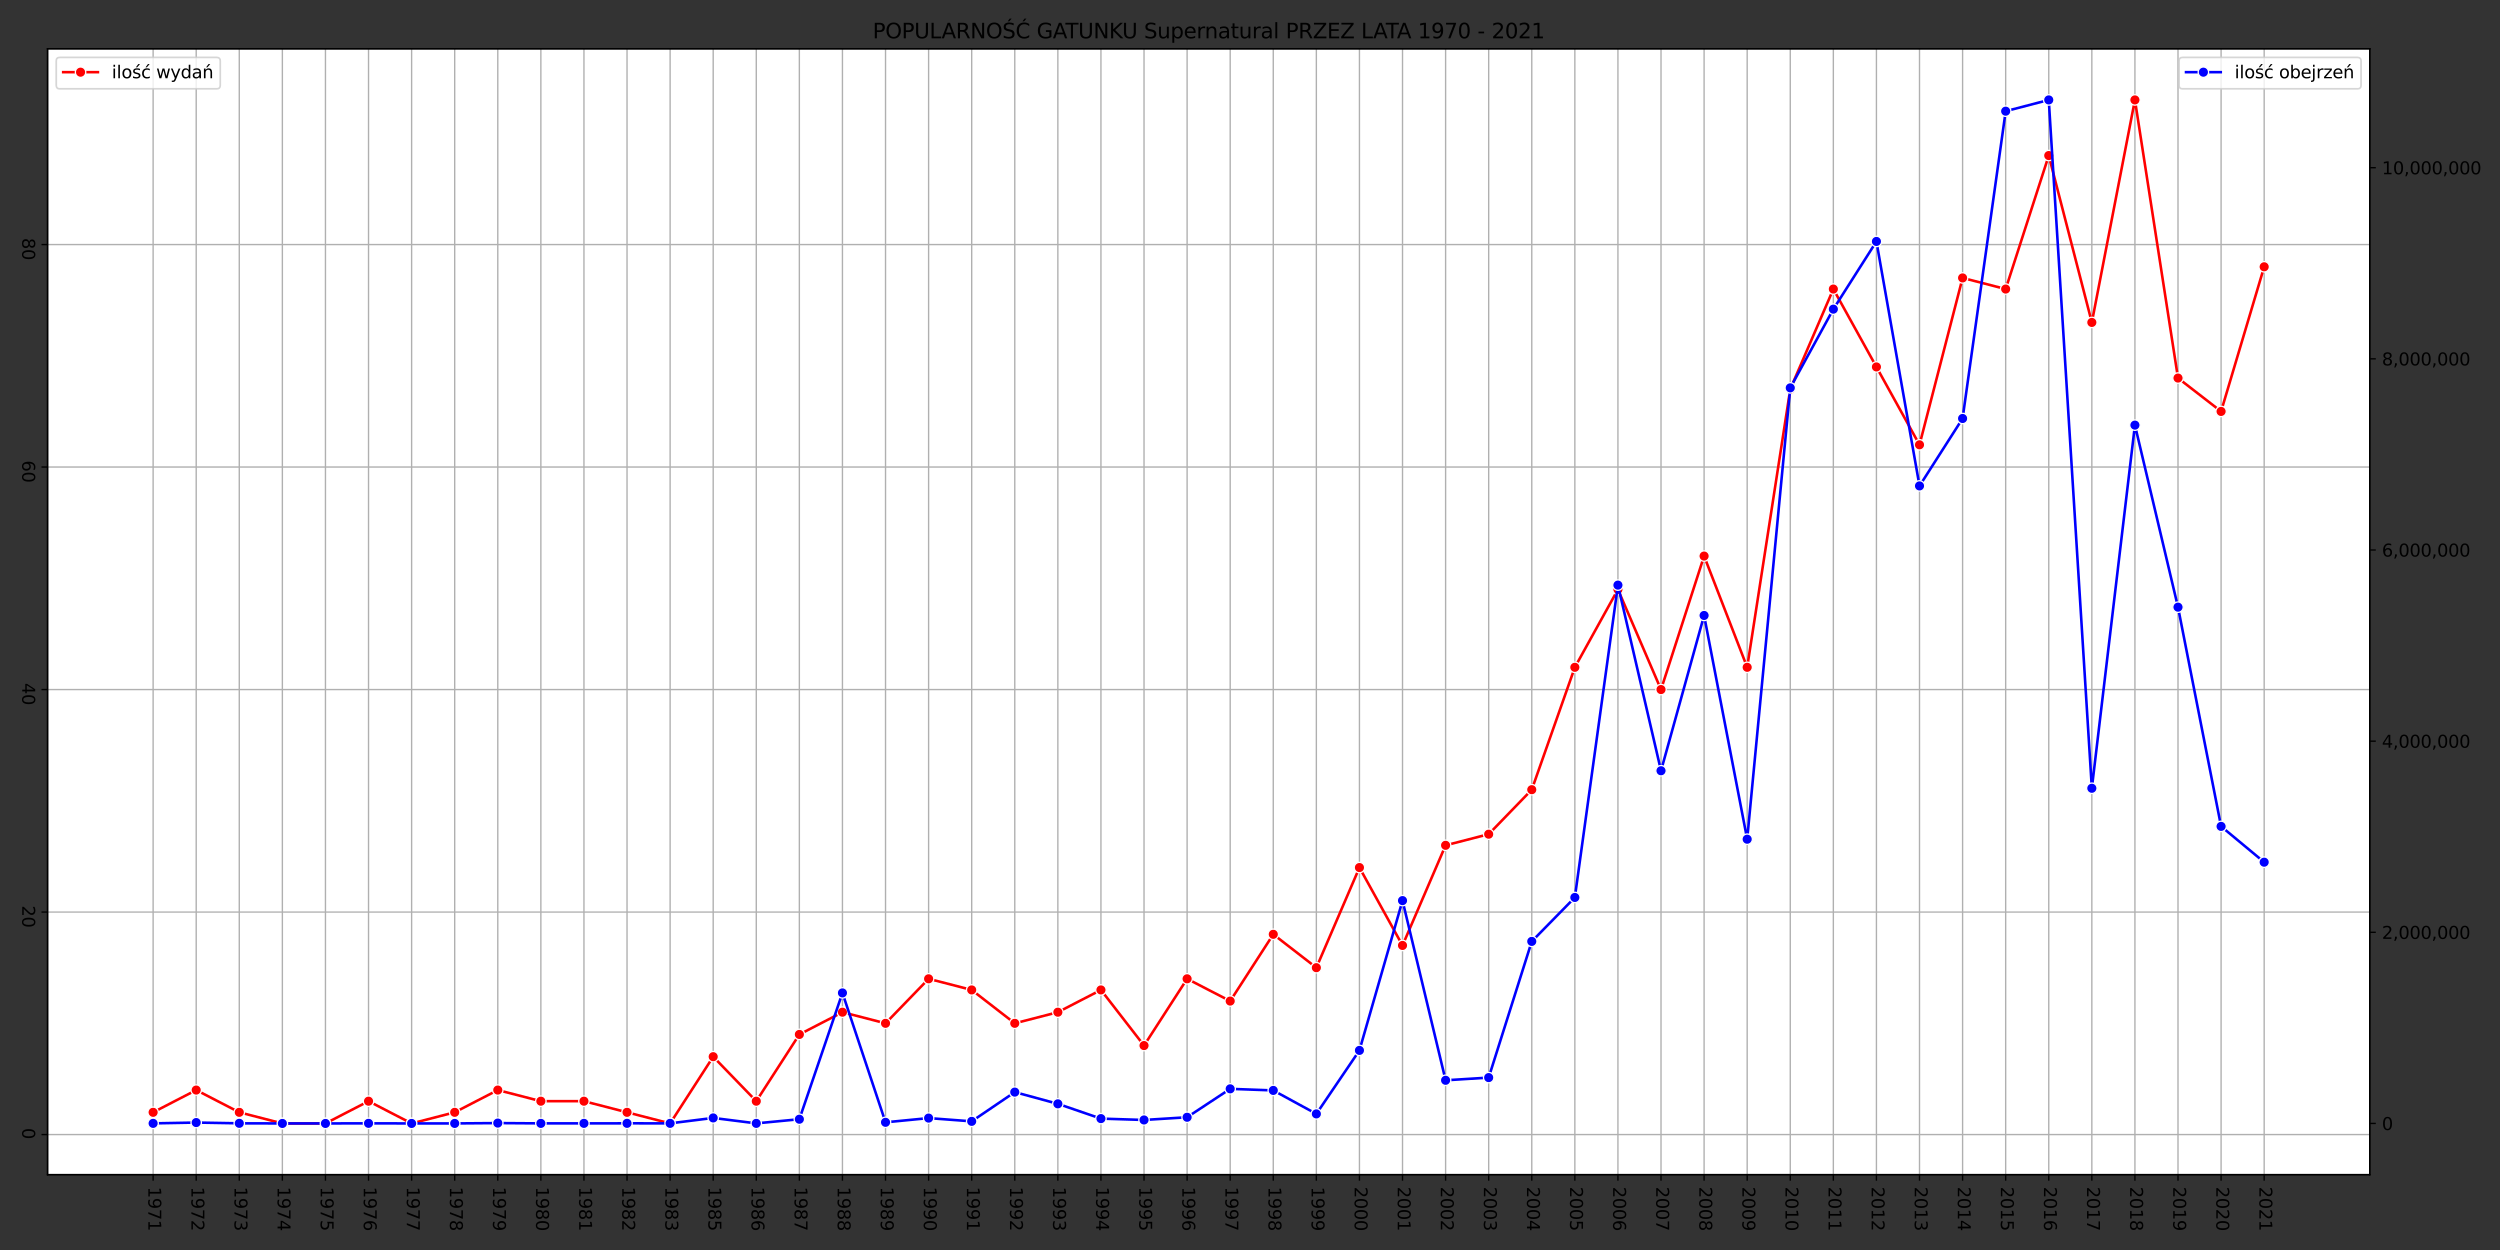 <?xml version="1.0" encoding="utf-8" standalone="no"?>
<!DOCTYPE svg PUBLIC "-//W3C//DTD SVG 1.1//EN"
  "http://www.w3.org/Graphics/SVG/1.1/DTD/svg11.dtd">
<svg height="720pt" version="1.1" viewBox="0 0 1440 720" width="1440pt" xmlns="http://www.w3.org/2000/svg" xmlns:xlink="http://www.w3.org/1999/xlink">
 <rect x="0" y="0" width="1440" height="720" fill="#333333" stroke="none"/>
 <defs>
  <style type="text/css">*{stroke-linecap:butt;stroke-linejoin:round;}</style>
 </defs>
 <g id="figure_1">
  <g id="patch_1">
   <path d="M 0 720 
L 1440 720 
L 1440 0 
L 0 0 
z
" style="fill:none;"/>
  </g>
  <g id="axes_1">
   <g id="patch_2">
    <path d="M 27.4 676.58 
L 1364.96 676.58 
L 1364.96 28.08 
L 27.4 28.08 
z
" style="fill:#ffffff;"/>
   </g>
   <g id="matplotlib.axis_1">
    <g id="xtick_1">
     <g id="line2d_1">
      <path clip-path="url(#p38bf8eec7f)" d="M 88.198 676.58 
L 88.198 28.08 
" style="fill:none;stroke:#b0b0b0;stroke-linecap:square;stroke-width:0.8;"/>
     </g>
     <g id="line2d_2">
      <defs>
       <path d="M 0 0 
L 0 3.5 
" id="m7786fafa55" style="stroke:#000000;stroke-width:0.8;"/>
      </defs>
      <g>
       <use style="stroke:#000000;stroke-width:0.8;" x="88.198" xlink:href="#m7786fafa55" y="676.58"/>
      </g>
     </g>
     <g id="text_1">
      <!-- 1971 -->
      <g transform="translate(85.439 683.58)rotate(-270)scale(0.1 -0.1)">
       <defs>
        <path d="M 794 531 
L 1825 531 
L 1825 4091 
L 703 3866 
L 703 4441 
L 1819 4666 
L 2450 4666 
L 2450 531 
L 3481 531 
L 3481 0 
L 794 0 
L 794 531 
z
" id="DejaVuSans-31" transform="scale(0.016)"/>
        <path d="M 703 97 
L 703 672 
Q 941 559 1184 500 
Q 1428 441 1663 441 
Q 2288 441 2617 861 
Q 2947 1281 2994 2138 
Q 2813 1869 2534 1725 
Q 2256 1581 1919 1581 
Q 1219 1581 811 2004 
Q 403 2428 403 3163 
Q 403 3881 828 4315 
Q 1253 4750 1959 4750 
Q 2769 4750 3195 4129 
Q 3622 3509 3622 2328 
Q 3622 1225 3098 567 
Q 2575 -91 1691 -91 
Q 1453 -91 1209 -44 
Q 966 3 703 97 
z
M 1959 2075 
Q 2384 2075 2632 2365 
Q 2881 2656 2881 3163 
Q 2881 3666 2632 3958 
Q 2384 4250 1959 4250 
Q 1534 4250 1286 3958 
Q 1038 3666 1038 3163 
Q 1038 2656 1286 2365 
Q 1534 2075 1959 2075 
z
" id="DejaVuSans-39" transform="scale(0.016)"/>
        <path d="M 525 4666 
L 3525 4666 
L 3525 4397 
L 1831 0 
L 1172 0 
L 2766 4134 
L 525 4134 
L 525 4666 
z
" id="DejaVuSans-37" transform="scale(0.016)"/>
       </defs>
       <use xlink:href="#DejaVuSans-31"/>
       <use x="63.623" xlink:href="#DejaVuSans-39"/>
       <use x="127.246" xlink:href="#DejaVuSans-37"/>
       <use x="190.869" xlink:href="#DejaVuSans-31"/>
      </g>
     </g>
    </g>
    <g id="xtick_2">
     <g id="line2d_3">
      <path clip-path="url(#p38bf8eec7f)" d="M 113.014 676.58 
L 113.014 28.08 
" style="fill:none;stroke:#b0b0b0;stroke-linecap:square;stroke-width:0.8;"/>
     </g>
     <g id="line2d_4">
      <g>
       <use style="stroke:#000000;stroke-width:0.8;" x="113.014" xlink:href="#m7786fafa55" y="676.58"/>
      </g>
     </g>
     <g id="text_2">
      <!-- 1972 -->
      <g transform="translate(110.254 683.58)rotate(-270)scale(0.1 -0.1)">
       <defs>
        <path d="M 1228 531 
L 3431 531 
L 3431 0 
L 469 0 
L 469 531 
Q 828 903 1448 1529 
Q 2069 2156 2228 2338 
Q 2531 2678 2651 2914 
Q 2772 3150 2772 3378 
Q 2772 3750 2511 3984 
Q 2250 4219 1831 4219 
Q 1534 4219 1204 4116 
Q 875 4013 500 3803 
L 500 4441 
Q 881 4594 1212 4672 
Q 1544 4750 1819 4750 
Q 2544 4750 2975 4387 
Q 3406 4025 3406 3419 
Q 3406 3131 3298 2873 
Q 3191 2616 2906 2266 
Q 2828 2175 2409 1742 
Q 1991 1309 1228 531 
z
" id="DejaVuSans-32" transform="scale(0.016)"/>
       </defs>
       <use xlink:href="#DejaVuSans-31"/>
       <use x="63.623" xlink:href="#DejaVuSans-39"/>
       <use x="127.246" xlink:href="#DejaVuSans-37"/>
       <use x="190.869" xlink:href="#DejaVuSans-32"/>
      </g>
     </g>
    </g>
    <g id="xtick_3">
     <g id="line2d_5">
      <path clip-path="url(#p38bf8eec7f)" d="M 137.829 676.58 
L 137.829 28.08 
" style="fill:none;stroke:#b0b0b0;stroke-linecap:square;stroke-width:0.8;"/>
     </g>
     <g id="line2d_6">
      <g>
       <use style="stroke:#000000;stroke-width:0.8;" x="137.829" xlink:href="#m7786fafa55" y="676.58"/>
      </g>
     </g>
     <g id="text_3">
      <!-- 1973 -->
      <g transform="translate(135.07 683.58)rotate(-270)scale(0.1 -0.1)">
       <defs>
        <path d="M 2597 2516 
Q 3050 2419 3304 2112 
Q 3559 1806 3559 1356 
Q 3559 666 3084 287 
Q 2609 -91 1734 -91 
Q 1441 -91 1130 -33 
Q 819 25 488 141 
L 488 750 
Q 750 597 1062 519 
Q 1375 441 1716 441 
Q 2309 441 2620 675 
Q 2931 909 2931 1356 
Q 2931 1769 2642 2001 
Q 2353 2234 1838 2234 
L 1294 2234 
L 1294 2753 
L 1863 2753 
Q 2328 2753 2575 2939 
Q 2822 3125 2822 3475 
Q 2822 3834 2567 4026 
Q 2313 4219 1838 4219 
Q 1578 4219 1281 4162 
Q 984 4106 628 3988 
L 628 4550 
Q 988 4650 1302 4700 
Q 1616 4750 1894 4750 
Q 2613 4750 3031 4423 
Q 3450 4097 3450 3541 
Q 3450 3153 3228 2886 
Q 3006 2619 2597 2516 
z
" id="DejaVuSans-33" transform="scale(0.016)"/>
       </defs>
       <use xlink:href="#DejaVuSans-31"/>
       <use x="63.623" xlink:href="#DejaVuSans-39"/>
       <use x="127.246" xlink:href="#DejaVuSans-37"/>
       <use x="190.869" xlink:href="#DejaVuSans-33"/>
      </g>
     </g>
    </g>
    <g id="xtick_4">
     <g id="line2d_7">
      <path clip-path="url(#p38bf8eec7f)" d="M 162.645 676.58 
L 162.645 28.08 
" style="fill:none;stroke:#b0b0b0;stroke-linecap:square;stroke-width:0.8;"/>
     </g>
     <g id="line2d_8">
      <g>
       <use style="stroke:#000000;stroke-width:0.8;" x="162.645" xlink:href="#m7786fafa55" y="676.58"/>
      </g>
     </g>
     <g id="text_4">
      <!-- 1974 -->
      <g transform="translate(159.886 683.58)rotate(-270)scale(0.1 -0.1)">
       <defs>
        <path d="M 2419 4116 
L 825 1625 
L 2419 1625 
L 2419 4116 
z
M 2253 4666 
L 3047 4666 
L 3047 1625 
L 3713 1625 
L 3713 1100 
L 3047 1100 
L 3047 0 
L 2419 0 
L 2419 1100 
L 313 1100 
L 313 1709 
L 2253 4666 
z
" id="DejaVuSans-34" transform="scale(0.016)"/>
       </defs>
       <use xlink:href="#DejaVuSans-31"/>
       <use x="63.623" xlink:href="#DejaVuSans-39"/>
       <use x="127.246" xlink:href="#DejaVuSans-37"/>
       <use x="190.869" xlink:href="#DejaVuSans-34"/>
      </g>
     </g>
    </g>
    <g id="xtick_5">
     <g id="line2d_9">
      <path clip-path="url(#p38bf8eec7f)" d="M 187.461 676.58 
L 187.461 28.08 
" style="fill:none;stroke:#b0b0b0;stroke-linecap:square;stroke-width:0.8;"/>
     </g>
     <g id="line2d_10">
      <g>
       <use style="stroke:#000000;stroke-width:0.8;" x="187.461" xlink:href="#m7786fafa55" y="676.58"/>
      </g>
     </g>
     <g id="text_5">
      <!-- 1975 -->
      <g transform="translate(184.701 683.58)rotate(-270)scale(0.1 -0.1)">
       <defs>
        <path d="M 691 4666 
L 3169 4666 
L 3169 4134 
L 1269 4134 
L 1269 2991 
Q 1406 3038 1543 3061 
Q 1681 3084 1819 3084 
Q 2600 3084 3056 2656 
Q 3513 2228 3513 1497 
Q 3513 744 3044 326 
Q 2575 -91 1722 -91 
Q 1428 -91 1123 -41 
Q 819 9 494 109 
L 494 744 
Q 775 591 1075 516 
Q 1375 441 1709 441 
Q 2250 441 2565 725 
Q 2881 1009 2881 1497 
Q 2881 1984 2565 2268 
Q 2250 2553 1709 2553 
Q 1456 2553 1204 2497 
Q 953 2441 691 2322 
L 691 4666 
z
" id="DejaVuSans-35" transform="scale(0.016)"/>
       </defs>
       <use xlink:href="#DejaVuSans-31"/>
       <use x="63.623" xlink:href="#DejaVuSans-39"/>
       <use x="127.246" xlink:href="#DejaVuSans-37"/>
       <use x="190.869" xlink:href="#DejaVuSans-35"/>
      </g>
     </g>
    </g>
    <g id="xtick_6">
     <g id="line2d_11">
      <path clip-path="url(#p38bf8eec7f)" d="M 212.276 676.58 
L 212.276 28.08 
" style="fill:none;stroke:#b0b0b0;stroke-linecap:square;stroke-width:0.8;"/>
     </g>
     <g id="line2d_12">
      <g>
       <use style="stroke:#000000;stroke-width:0.8;" x="212.276" xlink:href="#m7786fafa55" y="676.58"/>
      </g>
     </g>
     <g id="text_6">
      <!-- 1976 -->
      <g transform="translate(209.517 683.58)rotate(-270)scale(0.1 -0.1)">
       <defs>
        <path d="M 2113 2584 
Q 1688 2584 1439 2293 
Q 1191 2003 1191 1497 
Q 1191 994 1439 701 
Q 1688 409 2113 409 
Q 2538 409 2786 701 
Q 3034 994 3034 1497 
Q 3034 2003 2786 2293 
Q 2538 2584 2113 2584 
z
M 3366 4563 
L 3366 3988 
Q 3128 4100 2886 4159 
Q 2644 4219 2406 4219 
Q 1781 4219 1451 3797 
Q 1122 3375 1075 2522 
Q 1259 2794 1537 2939 
Q 1816 3084 2150 3084 
Q 2853 3084 3261 2657 
Q 3669 2231 3669 1497 
Q 3669 778 3244 343 
Q 2819 -91 2113 -91 
Q 1303 -91 875 529 
Q 447 1150 447 2328 
Q 447 3434 972 4092 
Q 1497 4750 2381 4750 
Q 2619 4750 2861 4703 
Q 3103 4656 3366 4563 
z
" id="DejaVuSans-36" transform="scale(0.016)"/>
       </defs>
       <use xlink:href="#DejaVuSans-31"/>
       <use x="63.623" xlink:href="#DejaVuSans-39"/>
       <use x="127.246" xlink:href="#DejaVuSans-37"/>
       <use x="190.869" xlink:href="#DejaVuSans-36"/>
      </g>
     </g>
    </g>
    <g id="xtick_7">
     <g id="line2d_13">
      <path clip-path="url(#p38bf8eec7f)" d="M 237.092 676.58 
L 237.092 28.08 
" style="fill:none;stroke:#b0b0b0;stroke-linecap:square;stroke-width:0.8;"/>
     </g>
     <g id="line2d_14">
      <g>
       <use style="stroke:#000000;stroke-width:0.8;" x="237.092" xlink:href="#m7786fafa55" y="676.58"/>
      </g>
     </g>
     <g id="text_7">
      <!-- 1977 -->
      <g transform="translate(234.332 683.58)rotate(-270)scale(0.1 -0.1)">
       <use xlink:href="#DejaVuSans-31"/>
       <use x="63.623" xlink:href="#DejaVuSans-39"/>
       <use x="127.246" xlink:href="#DejaVuSans-37"/>
       <use x="190.869" xlink:href="#DejaVuSans-37"/>
      </g>
     </g>
    </g>
    <g id="xtick_8">
     <g id="line2d_15">
      <path clip-path="url(#p38bf8eec7f)" d="M 261.907 676.58 
L 261.907 28.08 
" style="fill:none;stroke:#b0b0b0;stroke-linecap:square;stroke-width:0.8;"/>
     </g>
     <g id="line2d_16">
      <g>
       <use style="stroke:#000000;stroke-width:0.8;" x="261.907" xlink:href="#m7786fafa55" y="676.58"/>
      </g>
     </g>
     <g id="text_8">
      <!-- 1978 -->
      <g transform="translate(259.148 683.58)rotate(-270)scale(0.1 -0.1)">
       <defs>
        <path d="M 2034 2216 
Q 1584 2216 1326 1975 
Q 1069 1734 1069 1313 
Q 1069 891 1326 650 
Q 1584 409 2034 409 
Q 2484 409 2743 651 
Q 3003 894 3003 1313 
Q 3003 1734 2745 1975 
Q 2488 2216 2034 2216 
z
M 1403 2484 
Q 997 2584 770 2862 
Q 544 3141 544 3541 
Q 544 4100 942 4425 
Q 1341 4750 2034 4750 
Q 2731 4750 3128 4425 
Q 3525 4100 3525 3541 
Q 3525 3141 3298 2862 
Q 3072 2584 2669 2484 
Q 3125 2378 3379 2068 
Q 3634 1759 3634 1313 
Q 3634 634 3220 271 
Q 2806 -91 2034 -91 
Q 1263 -91 848 271 
Q 434 634 434 1313 
Q 434 1759 690 2068 
Q 947 2378 1403 2484 
z
M 1172 3481 
Q 1172 3119 1398 2916 
Q 1625 2713 2034 2713 
Q 2441 2713 2670 2916 
Q 2900 3119 2900 3481 
Q 2900 3844 2670 4047 
Q 2441 4250 2034 4250 
Q 1625 4250 1398 4047 
Q 1172 3844 1172 3481 
z
" id="DejaVuSans-38" transform="scale(0.016)"/>
       </defs>
       <use xlink:href="#DejaVuSans-31"/>
       <use x="63.623" xlink:href="#DejaVuSans-39"/>
       <use x="127.246" xlink:href="#DejaVuSans-37"/>
       <use x="190.869" xlink:href="#DejaVuSans-38"/>
      </g>
     </g>
    </g>
    <g id="xtick_9">
     <g id="line2d_17">
      <path clip-path="url(#p38bf8eec7f)" d="M 286.723 676.58 
L 286.723 28.08 
" style="fill:none;stroke:#b0b0b0;stroke-linecap:square;stroke-width:0.8;"/>
     </g>
     <g id="line2d_18">
      <g>
       <use style="stroke:#000000;stroke-width:0.8;" x="286.723" xlink:href="#m7786fafa55" y="676.58"/>
      </g>
     </g>
     <g id="text_9">
      <!-- 1979 -->
      <g transform="translate(283.963 683.58)rotate(-270)scale(0.1 -0.1)">
       <use xlink:href="#DejaVuSans-31"/>
       <use x="63.623" xlink:href="#DejaVuSans-39"/>
       <use x="127.246" xlink:href="#DejaVuSans-37"/>
       <use x="190.869" xlink:href="#DejaVuSans-39"/>
      </g>
     </g>
    </g>
    <g id="xtick_10">
     <g id="line2d_19">
      <path clip-path="url(#p38bf8eec7f)" d="M 311.538 676.58 
L 311.538 28.08 
" style="fill:none;stroke:#b0b0b0;stroke-linecap:square;stroke-width:0.8;"/>
     </g>
     <g id="line2d_20">
      <g>
       <use style="stroke:#000000;stroke-width:0.8;" x="311.538" xlink:href="#m7786fafa55" y="676.58"/>
      </g>
     </g>
     <g id="text_10">
      <!-- 1980 -->
      <g transform="translate(308.779 683.58)rotate(-270)scale(0.1 -0.1)">
       <defs>
        <path d="M 2034 4250 
Q 1547 4250 1301 3770 
Q 1056 3291 1056 2328 
Q 1056 1369 1301 889 
Q 1547 409 2034 409 
Q 2525 409 2770 889 
Q 3016 1369 3016 2328 
Q 3016 3291 2770 3770 
Q 2525 4250 2034 4250 
z
M 2034 4750 
Q 2819 4750 3233 4129 
Q 3647 3509 3647 2328 
Q 3647 1150 3233 529 
Q 2819 -91 2034 -91 
Q 1250 -91 836 529 
Q 422 1150 422 2328 
Q 422 3509 836 4129 
Q 1250 4750 2034 4750 
z
" id="DejaVuSans-30" transform="scale(0.016)"/>
       </defs>
       <use xlink:href="#DejaVuSans-31"/>
       <use x="63.623" xlink:href="#DejaVuSans-39"/>
       <use x="127.246" xlink:href="#DejaVuSans-38"/>
       <use x="190.869" xlink:href="#DejaVuSans-30"/>
      </g>
     </g>
    </g>
    <g id="xtick_11">
     <g id="line2d_21">
      <path clip-path="url(#p38bf8eec7f)" d="M 336.354 676.58 
L 336.354 28.08 
" style="fill:none;stroke:#b0b0b0;stroke-linecap:square;stroke-width:0.8;"/>
     </g>
     <g id="line2d_22">
      <g>
       <use style="stroke:#000000;stroke-width:0.8;" x="336.354" xlink:href="#m7786fafa55" y="676.58"/>
      </g>
     </g>
     <g id="text_11">
      <!-- 1981 -->
      <g transform="translate(333.595 683.58)rotate(-270)scale(0.1 -0.1)">
       <use xlink:href="#DejaVuSans-31"/>
       <use x="63.623" xlink:href="#DejaVuSans-39"/>
       <use x="127.246" xlink:href="#DejaVuSans-38"/>
       <use x="190.869" xlink:href="#DejaVuSans-31"/>
      </g>
     </g>
    </g>
    <g id="xtick_12">
     <g id="line2d_23">
      <path clip-path="url(#p38bf8eec7f)" d="M 361.17 676.58 
L 361.17 28.08 
" style="fill:none;stroke:#b0b0b0;stroke-linecap:square;stroke-width:0.8;"/>
     </g>
     <g id="line2d_24">
      <g>
       <use style="stroke:#000000;stroke-width:0.8;" x="361.17" xlink:href="#m7786fafa55" y="676.58"/>
      </g>
     </g>
     <g id="text_12">
      <!-- 1982 -->
      <g transform="translate(358.41 683.58)rotate(-270)scale(0.1 -0.1)">
       <use xlink:href="#DejaVuSans-31"/>
       <use x="63.623" xlink:href="#DejaVuSans-39"/>
       <use x="127.246" xlink:href="#DejaVuSans-38"/>
       <use x="190.869" xlink:href="#DejaVuSans-32"/>
      </g>
     </g>
    </g>
    <g id="xtick_13">
     <g id="line2d_25">
      <path clip-path="url(#p38bf8eec7f)" d="M 385.985 676.58 
L 385.985 28.08 
" style="fill:none;stroke:#b0b0b0;stroke-linecap:square;stroke-width:0.8;"/>
     </g>
     <g id="line2d_26">
      <g>
       <use style="stroke:#000000;stroke-width:0.8;" x="385.985" xlink:href="#m7786fafa55" y="676.58"/>
      </g>
     </g>
     <g id="text_13">
      <!-- 1983 -->
      <g transform="translate(383.226 683.58)rotate(-270)scale(0.1 -0.1)">
       <use xlink:href="#DejaVuSans-31"/>
       <use x="63.623" xlink:href="#DejaVuSans-39"/>
       <use x="127.246" xlink:href="#DejaVuSans-38"/>
       <use x="190.869" xlink:href="#DejaVuSans-33"/>
      </g>
     </g>
    </g>
    <g id="xtick_14">
     <g id="line2d_27">
      <path clip-path="url(#p38bf8eec7f)" d="M 410.801 676.58 
L 410.801 28.08 
" style="fill:none;stroke:#b0b0b0;stroke-linecap:square;stroke-width:0.8;"/>
     </g>
     <g id="line2d_28">
      <g>
       <use style="stroke:#000000;stroke-width:0.8;" x="410.801" xlink:href="#m7786fafa55" y="676.58"/>
      </g>
     </g>
     <g id="text_14">
      <!-- 1985 -->
      <g transform="translate(408.041 683.58)rotate(-270)scale(0.1 -0.1)">
       <use xlink:href="#DejaVuSans-31"/>
       <use x="63.623" xlink:href="#DejaVuSans-39"/>
       <use x="127.246" xlink:href="#DejaVuSans-38"/>
       <use x="190.869" xlink:href="#DejaVuSans-35"/>
      </g>
     </g>
    </g>
    <g id="xtick_15">
     <g id="line2d_29">
      <path clip-path="url(#p38bf8eec7f)" d="M 435.616 676.58 
L 435.616 28.08 
" style="fill:none;stroke:#b0b0b0;stroke-linecap:square;stroke-width:0.8;"/>
     </g>
     <g id="line2d_30">
      <g>
       <use style="stroke:#000000;stroke-width:0.8;" x="435.616" xlink:href="#m7786fafa55" y="676.58"/>
      </g>
     </g>
     <g id="text_15">
      <!-- 1986 -->
      <g transform="translate(432.857 683.58)rotate(-270)scale(0.1 -0.1)">
       <use xlink:href="#DejaVuSans-31"/>
       <use x="63.623" xlink:href="#DejaVuSans-39"/>
       <use x="127.246" xlink:href="#DejaVuSans-38"/>
       <use x="190.869" xlink:href="#DejaVuSans-36"/>
      </g>
     </g>
    </g>
    <g id="xtick_16">
     <g id="line2d_31">
      <path clip-path="url(#p38bf8eec7f)" d="M 460.432 676.58 
L 460.432 28.08 
" style="fill:none;stroke:#b0b0b0;stroke-linecap:square;stroke-width:0.8;"/>
     </g>
     <g id="line2d_32">
      <g>
       <use style="stroke:#000000;stroke-width:0.8;" x="460.432" xlink:href="#m7786fafa55" y="676.58"/>
      </g>
     </g>
     <g id="text_16">
      <!-- 1987 -->
      <g transform="translate(457.673 683.58)rotate(-270)scale(0.1 -0.1)">
       <use xlink:href="#DejaVuSans-31"/>
       <use x="63.623" xlink:href="#DejaVuSans-39"/>
       <use x="127.246" xlink:href="#DejaVuSans-38"/>
       <use x="190.869" xlink:href="#DejaVuSans-37"/>
      </g>
     </g>
    </g>
    <g id="xtick_17">
     <g id="line2d_33">
      <path clip-path="url(#p38bf8eec7f)" d="M 485.248 676.58 
L 485.248 28.08 
" style="fill:none;stroke:#b0b0b0;stroke-linecap:square;stroke-width:0.8;"/>
     </g>
     <g id="line2d_34">
      <g>
       <use style="stroke:#000000;stroke-width:0.8;" x="485.248" xlink:href="#m7786fafa55" y="676.58"/>
      </g>
     </g>
     <g id="text_17">
      <!-- 1988 -->
      <g transform="translate(482.488 683.58)rotate(-270)scale(0.1 -0.1)">
       <use xlink:href="#DejaVuSans-31"/>
       <use x="63.623" xlink:href="#DejaVuSans-39"/>
       <use x="127.246" xlink:href="#DejaVuSans-38"/>
       <use x="190.869" xlink:href="#DejaVuSans-38"/>
      </g>
     </g>
    </g>
    <g id="xtick_18">
     <g id="line2d_35">
      <path clip-path="url(#p38bf8eec7f)" d="M 510.063 676.58 
L 510.063 28.08 
" style="fill:none;stroke:#b0b0b0;stroke-linecap:square;stroke-width:0.8;"/>
     </g>
     <g id="line2d_36">
      <g>
       <use style="stroke:#000000;stroke-width:0.8;" x="510.063" xlink:href="#m7786fafa55" y="676.58"/>
      </g>
     </g>
     <g id="text_18">
      <!-- 1989 -->
      <g transform="translate(507.304 683.58)rotate(-270)scale(0.1 -0.1)">
       <use xlink:href="#DejaVuSans-31"/>
       <use x="63.623" xlink:href="#DejaVuSans-39"/>
       <use x="127.246" xlink:href="#DejaVuSans-38"/>
       <use x="190.869" xlink:href="#DejaVuSans-39"/>
      </g>
     </g>
    </g>
    <g id="xtick_19">
     <g id="line2d_37">
      <path clip-path="url(#p38bf8eec7f)" d="M 534.879 676.58 
L 534.879 28.08 
" style="fill:none;stroke:#b0b0b0;stroke-linecap:square;stroke-width:0.8;"/>
     </g>
     <g id="line2d_38">
      <g>
       <use style="stroke:#000000;stroke-width:0.8;" x="534.879" xlink:href="#m7786fafa55" y="676.58"/>
      </g>
     </g>
     <g id="text_19">
      <!-- 1990 -->
      <g transform="translate(532.119 683.58)rotate(-270)scale(0.1 -0.1)">
       <use xlink:href="#DejaVuSans-31"/>
       <use x="63.623" xlink:href="#DejaVuSans-39"/>
       <use x="127.246" xlink:href="#DejaVuSans-39"/>
       <use x="190.869" xlink:href="#DejaVuSans-30"/>
      </g>
     </g>
    </g>
    <g id="xtick_20">
     <g id="line2d_39">
      <path clip-path="url(#p38bf8eec7f)" d="M 559.694 676.58 
L 559.694 28.08 
" style="fill:none;stroke:#b0b0b0;stroke-linecap:square;stroke-width:0.8;"/>
     </g>
     <g id="line2d_40">
      <g>
       <use style="stroke:#000000;stroke-width:0.8;" x="559.694" xlink:href="#m7786fafa55" y="676.58"/>
      </g>
     </g>
     <g id="text_20">
      <!-- 1991 -->
      <g transform="translate(556.935 683.58)rotate(-270)scale(0.1 -0.1)">
       <use xlink:href="#DejaVuSans-31"/>
       <use x="63.623" xlink:href="#DejaVuSans-39"/>
       <use x="127.246" xlink:href="#DejaVuSans-39"/>
       <use x="190.869" xlink:href="#DejaVuSans-31"/>
      </g>
     </g>
    </g>
    <g id="xtick_21">
     <g id="line2d_41">
      <path clip-path="url(#p38bf8eec7f)" d="M 584.51 676.58 
L 584.51 28.08 
" style="fill:none;stroke:#b0b0b0;stroke-linecap:square;stroke-width:0.8;"/>
     </g>
     <g id="line2d_42">
      <g>
       <use style="stroke:#000000;stroke-width:0.8;" x="584.51" xlink:href="#m7786fafa55" y="676.58"/>
      </g>
     </g>
     <g id="text_21">
      <!-- 1992 -->
      <g transform="translate(581.75 683.58)rotate(-270)scale(0.1 -0.1)">
       <use xlink:href="#DejaVuSans-31"/>
       <use x="63.623" xlink:href="#DejaVuSans-39"/>
       <use x="127.246" xlink:href="#DejaVuSans-39"/>
       <use x="190.869" xlink:href="#DejaVuSans-32"/>
      </g>
     </g>
    </g>
    <g id="xtick_22">
     <g id="line2d_43">
      <path clip-path="url(#p38bf8eec7f)" d="M 609.325 676.58 
L 609.325 28.08 
" style="fill:none;stroke:#b0b0b0;stroke-linecap:square;stroke-width:0.8;"/>
     </g>
     <g id="line2d_44">
      <g>
       <use style="stroke:#000000;stroke-width:0.8;" x="609.325" xlink:href="#m7786fafa55" y="676.58"/>
      </g>
     </g>
     <g id="text_22">
      <!-- 1993 -->
      <g transform="translate(606.566 683.58)rotate(-270)scale(0.1 -0.1)">
       <use xlink:href="#DejaVuSans-31"/>
       <use x="63.623" xlink:href="#DejaVuSans-39"/>
       <use x="127.246" xlink:href="#DejaVuSans-39"/>
       <use x="190.869" xlink:href="#DejaVuSans-33"/>
      </g>
     </g>
    </g>
    <g id="xtick_23">
     <g id="line2d_45">
      <path clip-path="url(#p38bf8eec7f)" d="M 634.141 676.58 
L 634.141 28.08 
" style="fill:none;stroke:#b0b0b0;stroke-linecap:square;stroke-width:0.8;"/>
     </g>
     <g id="line2d_46">
      <g>
       <use style="stroke:#000000;stroke-width:0.8;" x="634.141" xlink:href="#m7786fafa55" y="676.58"/>
      </g>
     </g>
     <g id="text_23">
      <!-- 1994 -->
      <g transform="translate(631.382 683.58)rotate(-270)scale(0.1 -0.1)">
       <use xlink:href="#DejaVuSans-31"/>
       <use x="63.623" xlink:href="#DejaVuSans-39"/>
       <use x="127.246" xlink:href="#DejaVuSans-39"/>
       <use x="190.869" xlink:href="#DejaVuSans-34"/>
      </g>
     </g>
    </g>
    <g id="xtick_24">
     <g id="line2d_47">
      <path clip-path="url(#p38bf8eec7f)" d="M 658.957 676.58 
L 658.957 28.08 
" style="fill:none;stroke:#b0b0b0;stroke-linecap:square;stroke-width:0.8;"/>
     </g>
     <g id="line2d_48">
      <g>
       <use style="stroke:#000000;stroke-width:0.8;" x="658.957" xlink:href="#m7786fafa55" y="676.58"/>
      </g>
     </g>
     <g id="text_24">
      <!-- 1995 -->
      <g transform="translate(656.197 683.58)rotate(-270)scale(0.1 -0.1)">
       <use xlink:href="#DejaVuSans-31"/>
       <use x="63.623" xlink:href="#DejaVuSans-39"/>
       <use x="127.246" xlink:href="#DejaVuSans-39"/>
       <use x="190.869" xlink:href="#DejaVuSans-35"/>
      </g>
     </g>
    </g>
    <g id="xtick_25">
     <g id="line2d_49">
      <path clip-path="url(#p38bf8eec7f)" d="M 683.772 676.58 
L 683.772 28.08 
" style="fill:none;stroke:#b0b0b0;stroke-linecap:square;stroke-width:0.8;"/>
     </g>
     <g id="line2d_50">
      <g>
       <use style="stroke:#000000;stroke-width:0.8;" x="683.772" xlink:href="#m7786fafa55" y="676.58"/>
      </g>
     </g>
     <g id="text_25">
      <!-- 1996 -->
      <g transform="translate(681.013 683.58)rotate(-270)scale(0.1 -0.1)">
       <use xlink:href="#DejaVuSans-31"/>
       <use x="63.623" xlink:href="#DejaVuSans-39"/>
       <use x="127.246" xlink:href="#DejaVuSans-39"/>
       <use x="190.869" xlink:href="#DejaVuSans-36"/>
      </g>
     </g>
    </g>
    <g id="xtick_26">
     <g id="line2d_51">
      <path clip-path="url(#p38bf8eec7f)" d="M 708.588 676.58 
L 708.588 28.08 
" style="fill:none;stroke:#b0b0b0;stroke-linecap:square;stroke-width:0.8;"/>
     </g>
     <g id="line2d_52">
      <g>
       <use style="stroke:#000000;stroke-width:0.8;" x="708.588" xlink:href="#m7786fafa55" y="676.58"/>
      </g>
     </g>
     <g id="text_26">
      <!-- 1997 -->
      <g transform="translate(705.828 683.58)rotate(-270)scale(0.1 -0.1)">
       <use xlink:href="#DejaVuSans-31"/>
       <use x="63.623" xlink:href="#DejaVuSans-39"/>
       <use x="127.246" xlink:href="#DejaVuSans-39"/>
       <use x="190.869" xlink:href="#DejaVuSans-37"/>
      </g>
     </g>
    </g>
    <g id="xtick_27">
     <g id="line2d_53">
      <path clip-path="url(#p38bf8eec7f)" d="M 733.403 676.58 
L 733.403 28.08 
" style="fill:none;stroke:#b0b0b0;stroke-linecap:square;stroke-width:0.8;"/>
     </g>
     <g id="line2d_54">
      <g>
       <use style="stroke:#000000;stroke-width:0.8;" x="733.403" xlink:href="#m7786fafa55" y="676.58"/>
      </g>
     </g>
     <g id="text_27">
      <!-- 1998 -->
      <g transform="translate(730.644 683.58)rotate(-270)scale(0.1 -0.1)">
       <use xlink:href="#DejaVuSans-31"/>
       <use x="63.623" xlink:href="#DejaVuSans-39"/>
       <use x="127.246" xlink:href="#DejaVuSans-39"/>
       <use x="190.869" xlink:href="#DejaVuSans-38"/>
      </g>
     </g>
    </g>
    <g id="xtick_28">
     <g id="line2d_55">
      <path clip-path="url(#p38bf8eec7f)" d="M 758.219 676.58 
L 758.219 28.08 
" style="fill:none;stroke:#b0b0b0;stroke-linecap:square;stroke-width:0.8;"/>
     </g>
     <g id="line2d_56">
      <g>
       <use style="stroke:#000000;stroke-width:0.8;" x="758.219" xlink:href="#m7786fafa55" y="676.58"/>
      </g>
     </g>
     <g id="text_28">
      <!-- 1999 -->
      <g transform="translate(755.46 683.58)rotate(-270)scale(0.1 -0.1)">
       <use xlink:href="#DejaVuSans-31"/>
       <use x="63.623" xlink:href="#DejaVuSans-39"/>
       <use x="127.246" xlink:href="#DejaVuSans-39"/>
       <use x="190.869" xlink:href="#DejaVuSans-39"/>
      </g>
     </g>
    </g>
    <g id="xtick_29">
     <g id="line2d_57">
      <path clip-path="url(#p38bf8eec7f)" d="M 783.035 676.58 
L 783.035 28.08 
" style="fill:none;stroke:#b0b0b0;stroke-linecap:square;stroke-width:0.8;"/>
     </g>
     <g id="line2d_58">
      <g>
       <use style="stroke:#000000;stroke-width:0.8;" x="783.035" xlink:href="#m7786fafa55" y="676.58"/>
      </g>
     </g>
     <g id="text_29">
      <!-- 2000 -->
      <g transform="translate(780.275 683.58)rotate(-270)scale(0.1 -0.1)">
       <use xlink:href="#DejaVuSans-32"/>
       <use x="63.623" xlink:href="#DejaVuSans-30"/>
       <use x="127.246" xlink:href="#DejaVuSans-30"/>
       <use x="190.869" xlink:href="#DejaVuSans-30"/>
      </g>
     </g>
    </g>
    <g id="xtick_30">
     <g id="line2d_59">
      <path clip-path="url(#p38bf8eec7f)" d="M 807.85 676.58 
L 807.85 28.08 
" style="fill:none;stroke:#b0b0b0;stroke-linecap:square;stroke-width:0.8;"/>
     </g>
     <g id="line2d_60">
      <g>
       <use style="stroke:#000000;stroke-width:0.8;" x="807.85" xlink:href="#m7786fafa55" y="676.58"/>
      </g>
     </g>
     <g id="text_30">
      <!-- 2001 -->
      <g transform="translate(805.091 683.58)rotate(-270)scale(0.1 -0.1)">
       <use xlink:href="#DejaVuSans-32"/>
       <use x="63.623" xlink:href="#DejaVuSans-30"/>
       <use x="127.246" xlink:href="#DejaVuSans-30"/>
       <use x="190.869" xlink:href="#DejaVuSans-31"/>
      </g>
     </g>
    </g>
    <g id="xtick_31">
     <g id="line2d_61">
      <path clip-path="url(#p38bf8eec7f)" d="M 832.666 676.58 
L 832.666 28.08 
" style="fill:none;stroke:#b0b0b0;stroke-linecap:square;stroke-width:0.8;"/>
     </g>
     <g id="line2d_62">
      <g>
       <use style="stroke:#000000;stroke-width:0.8;" x="832.666" xlink:href="#m7786fafa55" y="676.58"/>
      </g>
     </g>
     <g id="text_31">
      <!-- 2002 -->
      <g transform="translate(829.906 683.58)rotate(-270)scale(0.1 -0.1)">
       <use xlink:href="#DejaVuSans-32"/>
       <use x="63.623" xlink:href="#DejaVuSans-30"/>
       <use x="127.246" xlink:href="#DejaVuSans-30"/>
       <use x="190.869" xlink:href="#DejaVuSans-32"/>
      </g>
     </g>
    </g>
    <g id="xtick_32">
     <g id="line2d_63">
      <path clip-path="url(#p38bf8eec7f)" d="M 857.481 676.58 
L 857.481 28.08 
" style="fill:none;stroke:#b0b0b0;stroke-linecap:square;stroke-width:0.8;"/>
     </g>
     <g id="line2d_64">
      <g>
       <use style="stroke:#000000;stroke-width:0.8;" x="857.481" xlink:href="#m7786fafa55" y="676.58"/>
      </g>
     </g>
     <g id="text_32">
      <!-- 2003 -->
      <g transform="translate(854.722 683.58)rotate(-270)scale(0.1 -0.1)">
       <use xlink:href="#DejaVuSans-32"/>
       <use x="63.623" xlink:href="#DejaVuSans-30"/>
       <use x="127.246" xlink:href="#DejaVuSans-30"/>
       <use x="190.869" xlink:href="#DejaVuSans-33"/>
      </g>
     </g>
    </g>
    <g id="xtick_33">
     <g id="line2d_65">
      <path clip-path="url(#p38bf8eec7f)" d="M 882.297 676.58 
L 882.297 28.08 
" style="fill:none;stroke:#b0b0b0;stroke-linecap:square;stroke-width:0.8;"/>
     </g>
     <g id="line2d_66">
      <g>
       <use style="stroke:#000000;stroke-width:0.8;" x="882.297" xlink:href="#m7786fafa55" y="676.58"/>
      </g>
     </g>
     <g id="text_33">
      <!-- 2004 -->
      <g transform="translate(879.538 683.58)rotate(-270)scale(0.1 -0.1)">
       <use xlink:href="#DejaVuSans-32"/>
       <use x="63.623" xlink:href="#DejaVuSans-30"/>
       <use x="127.246" xlink:href="#DejaVuSans-30"/>
       <use x="190.869" xlink:href="#DejaVuSans-34"/>
      </g>
     </g>
    </g>
    <g id="xtick_34">
     <g id="line2d_67">
      <path clip-path="url(#p38bf8eec7f)" d="M 907.112 676.58 
L 907.112 28.08 
" style="fill:none;stroke:#b0b0b0;stroke-linecap:square;stroke-width:0.8;"/>
     </g>
     <g id="line2d_68">
      <g>
       <use style="stroke:#000000;stroke-width:0.8;" x="907.112" xlink:href="#m7786fafa55" y="676.58"/>
      </g>
     </g>
     <g id="text_34">
      <!-- 2005 -->
      <g transform="translate(904.353 683.58)rotate(-270)scale(0.1 -0.1)">
       <use xlink:href="#DejaVuSans-32"/>
       <use x="63.623" xlink:href="#DejaVuSans-30"/>
       <use x="127.246" xlink:href="#DejaVuSans-30"/>
       <use x="190.869" xlink:href="#DejaVuSans-35"/>
      </g>
     </g>
    </g>
    <g id="xtick_35">
     <g id="line2d_69">
      <path clip-path="url(#p38bf8eec7f)" d="M 931.928 676.58 
L 931.928 28.08 
" style="fill:none;stroke:#b0b0b0;stroke-linecap:square;stroke-width:0.8;"/>
     </g>
     <g id="line2d_70">
      <g>
       <use style="stroke:#000000;stroke-width:0.8;" x="931.928" xlink:href="#m7786fafa55" y="676.58"/>
      </g>
     </g>
     <g id="text_35">
      <!-- 2006 -->
      <g transform="translate(929.169 683.58)rotate(-270)scale(0.1 -0.1)">
       <use xlink:href="#DejaVuSans-32"/>
       <use x="63.623" xlink:href="#DejaVuSans-30"/>
       <use x="127.246" xlink:href="#DejaVuSans-30"/>
       <use x="190.869" xlink:href="#DejaVuSans-36"/>
      </g>
     </g>
    </g>
    <g id="xtick_36">
     <g id="line2d_71">
      <path clip-path="url(#p38bf8eec7f)" d="M 956.744 676.58 
L 956.744 28.08 
" style="fill:none;stroke:#b0b0b0;stroke-linecap:square;stroke-width:0.8;"/>
     </g>
     <g id="line2d_72">
      <g>
       <use style="stroke:#000000;stroke-width:0.8;" x="956.744" xlink:href="#m7786fafa55" y="676.58"/>
      </g>
     </g>
     <g id="text_36">
      <!-- 2007 -->
      <g transform="translate(953.984 683.58)rotate(-270)scale(0.1 -0.1)">
       <use xlink:href="#DejaVuSans-32"/>
       <use x="63.623" xlink:href="#DejaVuSans-30"/>
       <use x="127.246" xlink:href="#DejaVuSans-30"/>
       <use x="190.869" xlink:href="#DejaVuSans-37"/>
      </g>
     </g>
    </g>
    <g id="xtick_37">
     <g id="line2d_73">
      <path clip-path="url(#p38bf8eec7f)" d="M 981.559 676.58 
L 981.559 28.08 
" style="fill:none;stroke:#b0b0b0;stroke-linecap:square;stroke-width:0.8;"/>
     </g>
     <g id="line2d_74">
      <g>
       <use style="stroke:#000000;stroke-width:0.8;" x="981.559" xlink:href="#m7786fafa55" y="676.58"/>
      </g>
     </g>
     <g id="text_37">
      <!-- 2008 -->
      <g transform="translate(978.8 683.58)rotate(-270)scale(0.1 -0.1)">
       <use xlink:href="#DejaVuSans-32"/>
       <use x="63.623" xlink:href="#DejaVuSans-30"/>
       <use x="127.246" xlink:href="#DejaVuSans-30"/>
       <use x="190.869" xlink:href="#DejaVuSans-38"/>
      </g>
     </g>
    </g>
    <g id="xtick_38">
     <g id="line2d_75">
      <path clip-path="url(#p38bf8eec7f)" d="M 1006.375 676.58 
L 1006.375 28.08 
" style="fill:none;stroke:#b0b0b0;stroke-linecap:square;stroke-width:0.8;"/>
     </g>
     <g id="line2d_76">
      <g>
       <use style="stroke:#000000;stroke-width:0.8;" x="1006.375" xlink:href="#m7786fafa55" y="676.58"/>
      </g>
     </g>
     <g id="text_38">
      <!-- 2009 -->
      <g transform="translate(1003.615 683.58)rotate(-270)scale(0.1 -0.1)">
       <use xlink:href="#DejaVuSans-32"/>
       <use x="63.623" xlink:href="#DejaVuSans-30"/>
       <use x="127.246" xlink:href="#DejaVuSans-30"/>
       <use x="190.869" xlink:href="#DejaVuSans-39"/>
      </g>
     </g>
    </g>
    <g id="xtick_39">
     <g id="line2d_77">
      <path clip-path="url(#p38bf8eec7f)" d="M 1031.19 676.58 
L 1031.19 28.08 
" style="fill:none;stroke:#b0b0b0;stroke-linecap:square;stroke-width:0.8;"/>
     </g>
     <g id="line2d_78">
      <g>
       <use style="stroke:#000000;stroke-width:0.8;" x="1031.19" xlink:href="#m7786fafa55" y="676.58"/>
      </g>
     </g>
     <g id="text_39">
      <!-- 2010 -->
      <g transform="translate(1028.431 683.58)rotate(-270)scale(0.1 -0.1)">
       <use xlink:href="#DejaVuSans-32"/>
       <use x="63.623" xlink:href="#DejaVuSans-30"/>
       <use x="127.246" xlink:href="#DejaVuSans-31"/>
       <use x="190.869" xlink:href="#DejaVuSans-30"/>
      </g>
     </g>
    </g>
    <g id="xtick_40">
     <g id="line2d_79">
      <path clip-path="url(#p38bf8eec7f)" d="M 1056.006 676.58 
L 1056.006 28.08 
" style="fill:none;stroke:#b0b0b0;stroke-linecap:square;stroke-width:0.8;"/>
     </g>
     <g id="line2d_80">
      <g>
       <use style="stroke:#000000;stroke-width:0.8;" x="1056.006" xlink:href="#m7786fafa55" y="676.58"/>
      </g>
     </g>
     <g id="text_40">
      <!-- 2011 -->
      <g transform="translate(1053.247 683.58)rotate(-270)scale(0.1 -0.1)">
       <use xlink:href="#DejaVuSans-32"/>
       <use x="63.623" xlink:href="#DejaVuSans-30"/>
       <use x="127.246" xlink:href="#DejaVuSans-31"/>
       <use x="190.869" xlink:href="#DejaVuSans-31"/>
      </g>
     </g>
    </g>
    <g id="xtick_41">
     <g id="line2d_81">
      <path clip-path="url(#p38bf8eec7f)" d="M 1080.822 676.58 
L 1080.822 28.08 
" style="fill:none;stroke:#b0b0b0;stroke-linecap:square;stroke-width:0.8;"/>
     </g>
     <g id="line2d_82">
      <g>
       <use style="stroke:#000000;stroke-width:0.8;" x="1080.822" xlink:href="#m7786fafa55" y="676.58"/>
      </g>
     </g>
     <g id="text_41">
      <!-- 2012 -->
      <g transform="translate(1078.062 683.58)rotate(-270)scale(0.1 -0.1)">
       <use xlink:href="#DejaVuSans-32"/>
       <use x="63.623" xlink:href="#DejaVuSans-30"/>
       <use x="127.246" xlink:href="#DejaVuSans-31"/>
       <use x="190.869" xlink:href="#DejaVuSans-32"/>
      </g>
     </g>
    </g>
    <g id="xtick_42">
     <g id="line2d_83">
      <path clip-path="url(#p38bf8eec7f)" d="M 1105.637 676.58 
L 1105.637 28.08 
" style="fill:none;stroke:#b0b0b0;stroke-linecap:square;stroke-width:0.8;"/>
     </g>
     <g id="line2d_84">
      <g>
       <use style="stroke:#000000;stroke-width:0.8;" x="1105.637" xlink:href="#m7786fafa55" y="676.58"/>
      </g>
     </g>
     <g id="text_42">
      <!-- 2013 -->
      <g transform="translate(1102.878 683.58)rotate(-270)scale(0.1 -0.1)">
       <use xlink:href="#DejaVuSans-32"/>
       <use x="63.623" xlink:href="#DejaVuSans-30"/>
       <use x="127.246" xlink:href="#DejaVuSans-31"/>
       <use x="190.869" xlink:href="#DejaVuSans-33"/>
      </g>
     </g>
    </g>
    <g id="xtick_43">
     <g id="line2d_85">
      <path clip-path="url(#p38bf8eec7f)" d="M 1130.453 676.58 
L 1130.453 28.08 
" style="fill:none;stroke:#b0b0b0;stroke-linecap:square;stroke-width:0.8;"/>
     </g>
     <g id="line2d_86">
      <g>
       <use style="stroke:#000000;stroke-width:0.8;" x="1130.453" xlink:href="#m7786fafa55" y="676.58"/>
      </g>
     </g>
     <g id="text_43">
      <!-- 2014 -->
      <g transform="translate(1127.693 683.58)rotate(-270)scale(0.1 -0.1)">
       <use xlink:href="#DejaVuSans-32"/>
       <use x="63.623" xlink:href="#DejaVuSans-30"/>
       <use x="127.246" xlink:href="#DejaVuSans-31"/>
       <use x="190.869" xlink:href="#DejaVuSans-34"/>
      </g>
     </g>
    </g>
    <g id="xtick_44">
     <g id="line2d_87">
      <path clip-path="url(#p38bf8eec7f)" d="M 1155.268 676.58 
L 1155.268 28.08 
" style="fill:none;stroke:#b0b0b0;stroke-linecap:square;stroke-width:0.8;"/>
     </g>
     <g id="line2d_88">
      <g>
       <use style="stroke:#000000;stroke-width:0.8;" x="1155.268" xlink:href="#m7786fafa55" y="676.58"/>
      </g>
     </g>
     <g id="text_44">
      <!-- 2015 -->
      <g transform="translate(1152.509 683.58)rotate(-270)scale(0.1 -0.1)">
       <use xlink:href="#DejaVuSans-32"/>
       <use x="63.623" xlink:href="#DejaVuSans-30"/>
       <use x="127.246" xlink:href="#DejaVuSans-31"/>
       <use x="190.869" xlink:href="#DejaVuSans-35"/>
      </g>
     </g>
    </g>
    <g id="xtick_45">
     <g id="line2d_89">
      <path clip-path="url(#p38bf8eec7f)" d="M 1180.084 676.58 
L 1180.084 28.08 
" style="fill:none;stroke:#b0b0b0;stroke-linecap:square;stroke-width:0.8;"/>
     </g>
     <g id="line2d_90">
      <g>
       <use style="stroke:#000000;stroke-width:0.8;" x="1180.084" xlink:href="#m7786fafa55" y="676.58"/>
      </g>
     </g>
     <g id="text_45">
      <!-- 2016 -->
      <g transform="translate(1177.325 683.58)rotate(-270)scale(0.1 -0.1)">
       <use xlink:href="#DejaVuSans-32"/>
       <use x="63.623" xlink:href="#DejaVuSans-30"/>
       <use x="127.246" xlink:href="#DejaVuSans-31"/>
       <use x="190.869" xlink:href="#DejaVuSans-36"/>
      </g>
     </g>
    </g>
    <g id="xtick_46">
     <g id="line2d_91">
      <path clip-path="url(#p38bf8eec7f)" d="M 1204.899 676.58 
L 1204.899 28.08 
" style="fill:none;stroke:#b0b0b0;stroke-linecap:square;stroke-width:0.8;"/>
     </g>
     <g id="line2d_92">
      <g>
       <use style="stroke:#000000;stroke-width:0.8;" x="1204.899" xlink:href="#m7786fafa55" y="676.58"/>
      </g>
     </g>
     <g id="text_46">
      <!-- 2017 -->
      <g transform="translate(1202.14 683.58)rotate(-270)scale(0.1 -0.1)">
       <use xlink:href="#DejaVuSans-32"/>
       <use x="63.623" xlink:href="#DejaVuSans-30"/>
       <use x="127.246" xlink:href="#DejaVuSans-31"/>
       <use x="190.869" xlink:href="#DejaVuSans-37"/>
      </g>
     </g>
    </g>
    <g id="xtick_47">
     <g id="line2d_93">
      <path clip-path="url(#p38bf8eec7f)" d="M 1229.715 676.58 
L 1229.715 28.08 
" style="fill:none;stroke:#b0b0b0;stroke-linecap:square;stroke-width:0.8;"/>
     </g>
     <g id="line2d_94">
      <g>
       <use style="stroke:#000000;stroke-width:0.8;" x="1229.715" xlink:href="#m7786fafa55" y="676.58"/>
      </g>
     </g>
     <g id="text_47">
      <!-- 2018 -->
      <g transform="translate(1226.956 683.58)rotate(-270)scale(0.1 -0.1)">
       <use xlink:href="#DejaVuSans-32"/>
       <use x="63.623" xlink:href="#DejaVuSans-30"/>
       <use x="127.246" xlink:href="#DejaVuSans-31"/>
       <use x="190.869" xlink:href="#DejaVuSans-38"/>
      </g>
     </g>
    </g>
    <g id="xtick_48">
     <g id="line2d_95">
      <path clip-path="url(#p38bf8eec7f)" d="M 1254.531 676.58 
L 1254.531 28.08 
" style="fill:none;stroke:#b0b0b0;stroke-linecap:square;stroke-width:0.8;"/>
     </g>
     <g id="line2d_96">
      <g>
       <use style="stroke:#000000;stroke-width:0.8;" x="1254.531" xlink:href="#m7786fafa55" y="676.58"/>
      </g>
     </g>
     <g id="text_48">
      <!-- 2019 -->
      <g transform="translate(1251.771 683.58)rotate(-270)scale(0.1 -0.1)">
       <use xlink:href="#DejaVuSans-32"/>
       <use x="63.623" xlink:href="#DejaVuSans-30"/>
       <use x="127.246" xlink:href="#DejaVuSans-31"/>
       <use x="190.869" xlink:href="#DejaVuSans-39"/>
      </g>
     </g>
    </g>
    <g id="xtick_49">
     <g id="line2d_97">
      <path clip-path="url(#p38bf8eec7f)" d="M 1279.346 676.58 
L 1279.346 28.08 
" style="fill:none;stroke:#b0b0b0;stroke-linecap:square;stroke-width:0.8;"/>
     </g>
     <g id="line2d_98">
      <g>
       <use style="stroke:#000000;stroke-width:0.8;" x="1279.346" xlink:href="#m7786fafa55" y="676.58"/>
      </g>
     </g>
     <g id="text_49">
      <!-- 2020 -->
      <g transform="translate(1276.587 683.58)rotate(-270)scale(0.1 -0.1)">
       <use xlink:href="#DejaVuSans-32"/>
       <use x="63.623" xlink:href="#DejaVuSans-30"/>
       <use x="127.246" xlink:href="#DejaVuSans-32"/>
       <use x="190.869" xlink:href="#DejaVuSans-30"/>
      </g>
     </g>
    </g>
    <g id="xtick_50">
     <g id="line2d_99">
      <path clip-path="url(#p38bf8eec7f)" d="M 1304.162 676.58 
L 1304.162 28.08 
" style="fill:none;stroke:#b0b0b0;stroke-linecap:square;stroke-width:0.8;"/>
     </g>
     <g id="line2d_100">
      <g>
       <use style="stroke:#000000;stroke-width:0.8;" x="1304.162" xlink:href="#m7786fafa55" y="676.58"/>
      </g>
     </g>
     <g id="text_50">
      <!-- 2021 -->
      <g transform="translate(1301.402 683.58)rotate(-270)scale(0.1 -0.1)">
       <use xlink:href="#DejaVuSans-32"/>
       <use x="63.623" xlink:href="#DejaVuSans-30"/>
       <use x="127.246" xlink:href="#DejaVuSans-32"/>
       <use x="190.869" xlink:href="#DejaVuSans-31"/>
      </g>
     </g>
    </g>
   </g>
   <g id="matplotlib.axis_2">
    <g id="ytick_1">
     <g id="line2d_101">
      <path clip-path="url(#p38bf8eec7f)" d="M 27.4 653.511 
L 1364.96 653.511 
" style="fill:none;stroke:#b0b0b0;stroke-linecap:square;stroke-width:0.8;"/>
     </g>
     <g id="line2d_102">
      <defs>
       <path d="M 0 0 
L -3.5 0 
" id="m779ee7d3c1" style="stroke:#000000;stroke-width:0.8;"/>
      </defs>
      <g>
       <use style="stroke:#000000;stroke-width:0.8;" x="27.4" xlink:href="#m779ee7d3c1" y="653.511"/>
      </g>
     </g>
     <g id="text_51">
      <!-- 0 -->
      <g transform="translate(12.802 649.712)rotate(-270)scale(0.1 -0.1)">
       <use xlink:href="#DejaVuSans-30"/>
      </g>
     </g>
    </g>
    <g id="ytick_2">
     <g id="line2d_103">
      <path clip-path="url(#p38bf8eec7f)" d="M 27.4 525.349 
L 1364.96 525.349 
" style="fill:none;stroke:#b0b0b0;stroke-linecap:square;stroke-width:0.8;"/>
     </g>
     <g id="line2d_104">
      <g>
       <use style="stroke:#000000;stroke-width:0.8;" x="27.4" xlink:href="#m779ee7d3c1" y="525.349"/>
      </g>
     </g>
     <g id="text_52">
      <!-- 20 -->
      <g transform="translate(12.802 521.55)rotate(-270)scale(0.1 -0.1)">
       <use xlink:href="#DejaVuSans-32"/>
       <use x="63.623" xlink:href="#DejaVuSans-30"/>
      </g>
     </g>
    </g>
    <g id="ytick_3">
     <g id="line2d_105">
      <path clip-path="url(#p38bf8eec7f)" d="M 27.4 397.187 
L 1364.96 397.187 
" style="fill:none;stroke:#b0b0b0;stroke-linecap:square;stroke-width:0.8;"/>
     </g>
     <g id="line2d_106">
      <g>
       <use style="stroke:#000000;stroke-width:0.8;" x="27.4" xlink:href="#m779ee7d3c1" y="397.187"/>
      </g>
     </g>
     <g id="text_53">
      <!-- 40 -->
      <g transform="translate(12.802 393.388)rotate(-270)scale(0.1 -0.1)">
       <use xlink:href="#DejaVuSans-34"/>
       <use x="63.623" xlink:href="#DejaVuSans-30"/>
      </g>
     </g>
    </g>
    <g id="ytick_4">
     <g id="line2d_107">
      <path clip-path="url(#p38bf8eec7f)" d="M 27.4 269.025 
L 1364.96 269.025 
" style="fill:none;stroke:#b0b0b0;stroke-linecap:square;stroke-width:0.8;"/>
     </g>
     <g id="line2d_108">
      <g>
       <use style="stroke:#000000;stroke-width:0.8;" x="27.4" xlink:href="#m779ee7d3c1" y="269.025"/>
      </g>
     </g>
     <g id="text_54">
      <!-- 60 -->
      <g transform="translate(12.802 265.225)rotate(-270)scale(0.1 -0.1)">
       <use xlink:href="#DejaVuSans-36"/>
       <use x="63.623" xlink:href="#DejaVuSans-30"/>
      </g>
     </g>
    </g>
    <g id="ytick_5">
     <g id="line2d_109">
      <path clip-path="url(#p38bf8eec7f)" d="M 27.4 140.863 
L 1364.96 140.863 
" style="fill:none;stroke:#b0b0b0;stroke-linecap:square;stroke-width:0.8;"/>
     </g>
     <g id="line2d_110">
      <g>
       <use style="stroke:#000000;stroke-width:0.8;" x="27.4" xlink:href="#m779ee7d3c1" y="140.863"/>
      </g>
     </g>
     <g id="text_55">
      <!-- 80 -->
      <g transform="translate(12.802 137.063)rotate(-270)scale(0.1 -0.1)">
       <use xlink:href="#DejaVuSans-38"/>
       <use x="63.623" xlink:href="#DejaVuSans-30"/>
      </g>
     </g>
    </g>
   </g>
   <g id="line2d_111">
    <path clip-path="url(#p38bf8eec7f)" d="M 88.198 640.695 
L 113.014 627.878 
L 137.829 640.695 
L 162.645 647.103 
L 187.461 647.103 
L 212.276 634.287 
L 237.092 647.103 
L 261.907 640.695 
L 286.723 627.878 
L 311.538 634.287 
L 336.354 634.287 
L 361.17 640.695 
L 385.985 647.103 
L 410.801 608.654 
L 435.616 634.287 
L 460.432 595.838 
L 485.248 583.022 
L 510.063 589.43 
L 534.879 563.797 
L 559.694 570.205 
L 584.51 589.43 
L 609.325 583.022 
L 634.141 570.205 
L 658.957 602.246 
L 683.772 563.797 
L 708.588 576.614 
L 733.403 538.165 
L 758.219 557.389 
L 783.035 499.716 
L 807.85 544.573 
L 832.666 486.9 
L 857.481 480.492 
L 882.297 454.86 
L 907.112 384.371 
L 931.928 339.514 
L 956.744 397.187 
L 981.559 320.289 
L 1006.375 384.371 
L 1031.19 224.168 
L 1056.006 166.495 
L 1080.822 211.352 
L 1105.637 256.208 
L 1130.453 160.087 
L 1155.268 166.495 
L 1180.084 89.598 
L 1204.899 185.719 
L 1229.715 57.557 
L 1254.531 217.76 
L 1279.346 236.984 
L 1304.162 153.679 
" style="fill:none;stroke:#ff0000;stroke-linecap:square;stroke-width:1.5;"/>
    <defs>
     <path d="M 0 3 
C 0.796 3 1.559 2.684 2.121 2.121 
C 2.684 1.559 3 0.796 3 0 
C 3 -0.796 2.684 -1.559 2.121 -2.121 
C 1.559 -2.684 0.796 -3 0 -3 
C -0.796 -3 -1.559 -2.684 -2.121 -2.121 
C -2.684 -1.559 -3 -0.796 -3 0 
C -3 0.796 -2.684 1.559 -2.121 2.121 
C -1.559 2.684 -0.796 3 0 3 
z
" id="m9ded2e5456" style="stroke:#ffffff;stroke-width:0.75;"/>
    </defs>
    <g clip-path="url(#p38bf8eec7f)">
     <use style="fill:#ff0000;stroke:#ffffff;stroke-width:0.75;" x="88.198" xlink:href="#m9ded2e5456" y="640.695"/>
     <use style="fill:#ff0000;stroke:#ffffff;stroke-width:0.75;" x="113.014" xlink:href="#m9ded2e5456" y="627.878"/>
     <use style="fill:#ff0000;stroke:#ffffff;stroke-width:0.75;" x="137.829" xlink:href="#m9ded2e5456" y="640.695"/>
     <use style="fill:#ff0000;stroke:#ffffff;stroke-width:0.75;" x="162.645" xlink:href="#m9ded2e5456" y="647.103"/>
     <use style="fill:#ff0000;stroke:#ffffff;stroke-width:0.75;" x="187.461" xlink:href="#m9ded2e5456" y="647.103"/>
     <use style="fill:#ff0000;stroke:#ffffff;stroke-width:0.75;" x="212.276" xlink:href="#m9ded2e5456" y="634.287"/>
     <use style="fill:#ff0000;stroke:#ffffff;stroke-width:0.75;" x="237.092" xlink:href="#m9ded2e5456" y="647.103"/>
     <use style="fill:#ff0000;stroke:#ffffff;stroke-width:0.75;" x="261.907" xlink:href="#m9ded2e5456" y="640.695"/>
     <use style="fill:#ff0000;stroke:#ffffff;stroke-width:0.75;" x="286.723" xlink:href="#m9ded2e5456" y="627.878"/>
     <use style="fill:#ff0000;stroke:#ffffff;stroke-width:0.75;" x="311.538" xlink:href="#m9ded2e5456" y="634.287"/>
     <use style="fill:#ff0000;stroke:#ffffff;stroke-width:0.75;" x="336.354" xlink:href="#m9ded2e5456" y="634.287"/>
     <use style="fill:#ff0000;stroke:#ffffff;stroke-width:0.75;" x="361.17" xlink:href="#m9ded2e5456" y="640.695"/>
     <use style="fill:#ff0000;stroke:#ffffff;stroke-width:0.75;" x="385.985" xlink:href="#m9ded2e5456" y="647.103"/>
     <use style="fill:#ff0000;stroke:#ffffff;stroke-width:0.75;" x="410.801" xlink:href="#m9ded2e5456" y="608.654"/>
     <use style="fill:#ff0000;stroke:#ffffff;stroke-width:0.75;" x="435.616" xlink:href="#m9ded2e5456" y="634.287"/>
     <use style="fill:#ff0000;stroke:#ffffff;stroke-width:0.75;" x="460.432" xlink:href="#m9ded2e5456" y="595.838"/>
     <use style="fill:#ff0000;stroke:#ffffff;stroke-width:0.75;" x="485.248" xlink:href="#m9ded2e5456" y="583.022"/>
     <use style="fill:#ff0000;stroke:#ffffff;stroke-width:0.75;" x="510.063" xlink:href="#m9ded2e5456" y="589.43"/>
     <use style="fill:#ff0000;stroke:#ffffff;stroke-width:0.75;" x="534.879" xlink:href="#m9ded2e5456" y="563.797"/>
     <use style="fill:#ff0000;stroke:#ffffff;stroke-width:0.75;" x="559.694" xlink:href="#m9ded2e5456" y="570.205"/>
     <use style="fill:#ff0000;stroke:#ffffff;stroke-width:0.75;" x="584.51" xlink:href="#m9ded2e5456" y="589.43"/>
     <use style="fill:#ff0000;stroke:#ffffff;stroke-width:0.75;" x="609.325" xlink:href="#m9ded2e5456" y="583.022"/>
     <use style="fill:#ff0000;stroke:#ffffff;stroke-width:0.75;" x="634.141" xlink:href="#m9ded2e5456" y="570.205"/>
     <use style="fill:#ff0000;stroke:#ffffff;stroke-width:0.75;" x="658.957" xlink:href="#m9ded2e5456" y="602.246"/>
     <use style="fill:#ff0000;stroke:#ffffff;stroke-width:0.75;" x="683.772" xlink:href="#m9ded2e5456" y="563.797"/>
     <use style="fill:#ff0000;stroke:#ffffff;stroke-width:0.75;" x="708.588" xlink:href="#m9ded2e5456" y="576.614"/>
     <use style="fill:#ff0000;stroke:#ffffff;stroke-width:0.75;" x="733.403" xlink:href="#m9ded2e5456" y="538.165"/>
     <use style="fill:#ff0000;stroke:#ffffff;stroke-width:0.75;" x="758.219" xlink:href="#m9ded2e5456" y="557.389"/>
     <use style="fill:#ff0000;stroke:#ffffff;stroke-width:0.75;" x="783.035" xlink:href="#m9ded2e5456" y="499.716"/>
     <use style="fill:#ff0000;stroke:#ffffff;stroke-width:0.75;" x="807.85" xlink:href="#m9ded2e5456" y="544.573"/>
     <use style="fill:#ff0000;stroke:#ffffff;stroke-width:0.75;" x="832.666" xlink:href="#m9ded2e5456" y="486.9"/>
     <use style="fill:#ff0000;stroke:#ffffff;stroke-width:0.75;" x="857.481" xlink:href="#m9ded2e5456" y="480.492"/>
     <use style="fill:#ff0000;stroke:#ffffff;stroke-width:0.75;" x="882.297" xlink:href="#m9ded2e5456" y="454.86"/>
     <use style="fill:#ff0000;stroke:#ffffff;stroke-width:0.75;" x="907.112" xlink:href="#m9ded2e5456" y="384.371"/>
     <use style="fill:#ff0000;stroke:#ffffff;stroke-width:0.75;" x="931.928" xlink:href="#m9ded2e5456" y="339.514"/>
     <use style="fill:#ff0000;stroke:#ffffff;stroke-width:0.75;" x="956.744" xlink:href="#m9ded2e5456" y="397.187"/>
     <use style="fill:#ff0000;stroke:#ffffff;stroke-width:0.75;" x="981.559" xlink:href="#m9ded2e5456" y="320.289"/>
     <use style="fill:#ff0000;stroke:#ffffff;stroke-width:0.75;" x="1006.375" xlink:href="#m9ded2e5456" y="384.371"/>
     <use style="fill:#ff0000;stroke:#ffffff;stroke-width:0.75;" x="1031.19" xlink:href="#m9ded2e5456" y="224.168"/>
     <use style="fill:#ff0000;stroke:#ffffff;stroke-width:0.75;" x="1056.006" xlink:href="#m9ded2e5456" y="166.495"/>
     <use style="fill:#ff0000;stroke:#ffffff;stroke-width:0.75;" x="1080.822" xlink:href="#m9ded2e5456" y="211.352"/>
     <use style="fill:#ff0000;stroke:#ffffff;stroke-width:0.75;" x="1105.637" xlink:href="#m9ded2e5456" y="256.208"/>
     <use style="fill:#ff0000;stroke:#ffffff;stroke-width:0.75;" x="1130.453" xlink:href="#m9ded2e5456" y="160.087"/>
     <use style="fill:#ff0000;stroke:#ffffff;stroke-width:0.75;" x="1155.268" xlink:href="#m9ded2e5456" y="166.495"/>
     <use style="fill:#ff0000;stroke:#ffffff;stroke-width:0.75;" x="1180.084" xlink:href="#m9ded2e5456" y="89.598"/>
     <use style="fill:#ff0000;stroke:#ffffff;stroke-width:0.75;" x="1204.899" xlink:href="#m9ded2e5456" y="185.719"/>
     <use style="fill:#ff0000;stroke:#ffffff;stroke-width:0.75;" x="1229.715" xlink:href="#m9ded2e5456" y="57.557"/>
     <use style="fill:#ff0000;stroke:#ffffff;stroke-width:0.75;" x="1254.531" xlink:href="#m9ded2e5456" y="217.76"/>
     <use style="fill:#ff0000;stroke:#ffffff;stroke-width:0.75;" x="1279.346" xlink:href="#m9ded2e5456" y="236.984"/>
     <use style="fill:#ff0000;stroke:#ffffff;stroke-width:0.75;" x="1304.162" xlink:href="#m9ded2e5456" y="153.679"/>
    </g>
   </g>
   <g id="patch_3">
    <path d="M 27.4 676.58 
L 27.4 28.08 
" style="fill:none;stroke:#000000;stroke-linecap:square;stroke-linejoin:miter;stroke-width:0.8;"/>
   </g>
   <g id="patch_4">
    <path d="M 1364.96 676.58 
L 1364.96 28.08 
" style="fill:none;stroke:#000000;stroke-linecap:square;stroke-linejoin:miter;stroke-width:0.8;"/>
   </g>
   <g id="patch_5">
    <path d="M 27.4 676.58 
L 1364.96 676.58 
" style="fill:none;stroke:#000000;stroke-linecap:square;stroke-linejoin:miter;stroke-width:0.8;"/>
   </g>
   <g id="patch_6">
    <path d="M 27.4 28.08 
L 1364.96 28.08 
" style="fill:none;stroke:#000000;stroke-linecap:square;stroke-linejoin:miter;stroke-width:0.8;"/>
   </g>
   <g id="text_56">
    <!-- POPULARNOŚĆ GATUNKU Supernatural PRZEZ LATA 1970 - 2021 -->
    <g transform="translate(502.675 22.08)scale(0.12 -0.12)">
     <defs>
      <path d="M 1259 4147 
L 1259 2394 
L 2053 2394 
Q 2494 2394 2734 2622 
Q 2975 2850 2975 3272 
Q 2975 3691 2734 3919 
Q 2494 4147 2053 4147 
L 1259 4147 
z
M 628 4666 
L 2053 4666 
Q 2838 4666 3239 4311 
Q 3641 3956 3641 3272 
Q 3641 2581 3239 2228 
Q 2838 1875 2053 1875 
L 1259 1875 
L 1259 0 
L 628 0 
L 628 4666 
z
" id="DejaVuSans-50" transform="scale(0.016)"/>
      <path d="M 2522 4238 
Q 1834 4238 1429 3725 
Q 1025 3213 1025 2328 
Q 1025 1447 1429 934 
Q 1834 422 2522 422 
Q 3209 422 3611 934 
Q 4013 1447 4013 2328 
Q 4013 3213 3611 3725 
Q 3209 4238 2522 4238 
z
M 2522 4750 
Q 3503 4750 4090 4092 
Q 4678 3434 4678 2328 
Q 4678 1225 4090 567 
Q 3503 -91 2522 -91 
Q 1538 -91 948 565 
Q 359 1222 359 2328 
Q 359 3434 948 4092 
Q 1538 4750 2522 4750 
z
" id="DejaVuSans-4f" transform="scale(0.016)"/>
      <path d="M 556 4666 
L 1191 4666 
L 1191 1831 
Q 1191 1081 1462 751 
Q 1734 422 2344 422 
Q 2950 422 3222 751 
Q 3494 1081 3494 1831 
L 3494 4666 
L 4128 4666 
L 4128 1753 
Q 4128 841 3676 375 
Q 3225 -91 2344 -91 
Q 1459 -91 1007 375 
Q 556 841 556 1753 
L 556 4666 
z
" id="DejaVuSans-55" transform="scale(0.016)"/>
      <path d="M 628 4666 
L 1259 4666 
L 1259 531 
L 3531 531 
L 3531 0 
L 628 0 
L 628 4666 
z
" id="DejaVuSans-4c" transform="scale(0.016)"/>
      <path d="M 2188 4044 
L 1331 1722 
L 3047 1722 
L 2188 4044 
z
M 1831 4666 
L 2547 4666 
L 4325 0 
L 3669 0 
L 3244 1197 
L 1141 1197 
L 716 0 
L 50 0 
L 1831 4666 
z
" id="DejaVuSans-41" transform="scale(0.016)"/>
      <path d="M 2841 2188 
Q 3044 2119 3236 1894 
Q 3428 1669 3622 1275 
L 4263 0 
L 3584 0 
L 2988 1197 
Q 2756 1666 2539 1819 
Q 2322 1972 1947 1972 
L 1259 1972 
L 1259 0 
L 628 0 
L 628 4666 
L 2053 4666 
Q 2853 4666 3247 4331 
Q 3641 3997 3641 3322 
Q 3641 2881 3436 2590 
Q 3231 2300 2841 2188 
z
M 1259 4147 
L 1259 2491 
L 2053 2491 
Q 2509 2491 2742 2702 
Q 2975 2913 2975 3322 
Q 2975 3731 2742 3939 
Q 2509 4147 2053 4147 
L 1259 4147 
z
" id="DejaVuSans-52" transform="scale(0.016)"/>
      <path d="M 628 4666 
L 1478 4666 
L 3547 763 
L 3547 4666 
L 4159 4666 
L 4159 0 
L 3309 0 
L 1241 3903 
L 1241 0 
L 628 0 
L 628 4666 
z
" id="DejaVuSans-4e" transform="scale(0.016)"/>
      <path d="M 2236 5921 
L 2814 5921 
L 2102 5096 
L 1623 5096 
L 2236 5921 
z
M 3425 4513 
L 3425 3897 
Q 3066 4069 2747 4153 
Q 2428 4238 2131 4238 
Q 1616 4238 1336 4038 
Q 1056 3838 1056 3469 
Q 1056 3159 1242 3001 
Q 1428 2844 1947 2747 
L 2328 2669 
Q 3034 2534 3370 2195 
Q 3706 1856 3706 1288 
Q 3706 609 3251 259 
Q 2797 -91 1919 -91 
Q 1588 -91 1214 -16 
Q 841 59 441 206 
L 441 856 
Q 825 641 1194 531 
Q 1563 422 1919 422 
Q 2459 422 2753 634 
Q 3047 847 3047 1241 
Q 3047 1584 2836 1778 
Q 2625 1972 2144 2069 
L 1759 2144 
Q 1053 2284 737 2584 
Q 422 2884 422 3419 
Q 422 4038 858 4394 
Q 1294 4750 2059 4750 
Q 2388 4750 2728 4690 
Q 3069 4631 3425 4513 
z
" id="DejaVuSans-15a" transform="scale(0.016)"/>
      <path d="M 4122 4306 
L 4122 3641 
Q 3803 3938 3442 4084 
Q 3081 4231 2675 4231 
Q 1875 4231 1450 3742 
Q 1025 3253 1025 2328 
Q 1025 1406 1450 917 
Q 1875 428 2675 428 
Q 3081 428 3442 575 
Q 3803 722 4122 1019 
L 4122 359 
Q 3791 134 3420 21 
Q 3050 -91 2638 -91 
Q 1578 -91 968 557 
Q 359 1206 359 2328 
Q 359 3453 968 4101 
Q 1578 4750 2638 4750 
Q 3056 4750 3426 4639 
Q 3797 4528 4122 4306 
z
M 2716 5921 
L 3294 5921 
L 2582 5096 
L 2103 5096 
L 2716 5921 
z
" id="DejaVuSans-106" transform="scale(0.016)"/>
      <path id="DejaVuSans-20" transform="scale(0.016)"/>
      <path d="M 3809 666 
L 3809 1919 
L 2778 1919 
L 2778 2438 
L 4434 2438 
L 4434 434 
Q 4069 175 3628 42 
Q 3188 -91 2688 -91 
Q 1594 -91 976 548 
Q 359 1188 359 2328 
Q 359 3472 976 4111 
Q 1594 4750 2688 4750 
Q 3144 4750 3555 4637 
Q 3966 4525 4313 4306 
L 4313 3634 
Q 3963 3931 3569 4081 
Q 3175 4231 2741 4231 
Q 1884 4231 1454 3753 
Q 1025 3275 1025 2328 
Q 1025 1384 1454 906 
Q 1884 428 2741 428 
Q 3075 428 3337 486 
Q 3600 544 3809 666 
z
" id="DejaVuSans-47" transform="scale(0.016)"/>
      <path d="M -19 4666 
L 3928 4666 
L 3928 4134 
L 2272 4134 
L 2272 0 
L 1638 0 
L 1638 4134 
L -19 4134 
L -19 4666 
z
" id="DejaVuSans-54" transform="scale(0.016)"/>
      <path d="M 628 4666 
L 1259 4666 
L 1259 2694 
L 3353 4666 
L 4166 4666 
L 1850 2491 
L 4331 0 
L 3500 0 
L 1259 2247 
L 1259 0 
L 628 0 
L 628 4666 
z
" id="DejaVuSans-4b" transform="scale(0.016)"/>
      <path d="M 3425 4513 
L 3425 3897 
Q 3066 4069 2747 4153 
Q 2428 4238 2131 4238 
Q 1616 4238 1336 4038 
Q 1056 3838 1056 3469 
Q 1056 3159 1242 3001 
Q 1428 2844 1947 2747 
L 2328 2669 
Q 3034 2534 3370 2195 
Q 3706 1856 3706 1288 
Q 3706 609 3251 259 
Q 2797 -91 1919 -91 
Q 1588 -91 1214 -16 
Q 841 59 441 206 
L 441 856 
Q 825 641 1194 531 
Q 1563 422 1919 422 
Q 2459 422 2753 634 
Q 3047 847 3047 1241 
Q 3047 1584 2836 1778 
Q 2625 1972 2144 2069 
L 1759 2144 
Q 1053 2284 737 2584 
Q 422 2884 422 3419 
Q 422 4038 858 4394 
Q 1294 4750 2059 4750 
Q 2388 4750 2728 4690 
Q 3069 4631 3425 4513 
z
" id="DejaVuSans-53" transform="scale(0.016)"/>
      <path d="M 544 1381 
L 544 3500 
L 1119 3500 
L 1119 1403 
Q 1119 906 1312 657 
Q 1506 409 1894 409 
Q 2359 409 2629 706 
Q 2900 1003 2900 1516 
L 2900 3500 
L 3475 3500 
L 3475 0 
L 2900 0 
L 2900 538 
Q 2691 219 2414 64 
Q 2138 -91 1772 -91 
Q 1169 -91 856 284 
Q 544 659 544 1381 
z
M 1991 3584 
L 1991 3584 
z
" id="DejaVuSans-75" transform="scale(0.016)"/>
      <path d="M 1159 525 
L 1159 -1331 
L 581 -1331 
L 581 3500 
L 1159 3500 
L 1159 2969 
Q 1341 3281 1617 3432 
Q 1894 3584 2278 3584 
Q 2916 3584 3314 3078 
Q 3713 2572 3713 1747 
Q 3713 922 3314 415 
Q 2916 -91 2278 -91 
Q 1894 -91 1617 61 
Q 1341 213 1159 525 
z
M 3116 1747 
Q 3116 2381 2855 2742 
Q 2594 3103 2138 3103 
Q 1681 3103 1420 2742 
Q 1159 2381 1159 1747 
Q 1159 1113 1420 752 
Q 1681 391 2138 391 
Q 2594 391 2855 752 
Q 3116 1113 3116 1747 
z
" id="DejaVuSans-70" transform="scale(0.016)"/>
      <path d="M 3597 1894 
L 3597 1613 
L 953 1613 
Q 991 1019 1311 708 
Q 1631 397 2203 397 
Q 2534 397 2845 478 
Q 3156 559 3463 722 
L 3463 178 
Q 3153 47 2828 -22 
Q 2503 -91 2169 -91 
Q 1331 -91 842 396 
Q 353 884 353 1716 
Q 353 2575 817 3079 
Q 1281 3584 2069 3584 
Q 2775 3584 3186 3129 
Q 3597 2675 3597 1894 
z
M 3022 2063 
Q 3016 2534 2758 2815 
Q 2500 3097 2075 3097 
Q 1594 3097 1305 2825 
Q 1016 2553 972 2059 
L 3022 2063 
z
" id="DejaVuSans-65" transform="scale(0.016)"/>
      <path d="M 2631 2963 
Q 2534 3019 2420 3045 
Q 2306 3072 2169 3072 
Q 1681 3072 1420 2755 
Q 1159 2438 1159 1844 
L 1159 0 
L 581 0 
L 581 3500 
L 1159 3500 
L 1159 2956 
Q 1341 3275 1631 3429 
Q 1922 3584 2338 3584 
Q 2397 3584 2469 3576 
Q 2541 3569 2628 3553 
L 2631 2963 
z
" id="DejaVuSans-72" transform="scale(0.016)"/>
      <path d="M 3513 2113 
L 3513 0 
L 2938 0 
L 2938 2094 
Q 2938 2591 2744 2837 
Q 2550 3084 2163 3084 
Q 1697 3084 1428 2787 
Q 1159 2491 1159 1978 
L 1159 0 
L 581 0 
L 581 3500 
L 1159 3500 
L 1159 2956 
Q 1366 3272 1645 3428 
Q 1925 3584 2291 3584 
Q 2894 3584 3203 3211 
Q 3513 2838 3513 2113 
z
" id="DejaVuSans-6e" transform="scale(0.016)"/>
      <path d="M 2194 1759 
Q 1497 1759 1228 1600 
Q 959 1441 959 1056 
Q 959 750 1161 570 
Q 1363 391 1709 391 
Q 2188 391 2477 730 
Q 2766 1069 2766 1631 
L 2766 1759 
L 2194 1759 
z
M 3341 1997 
L 3341 0 
L 2766 0 
L 2766 531 
Q 2569 213 2275 61 
Q 1981 -91 1556 -91 
Q 1019 -91 701 211 
Q 384 513 384 1019 
Q 384 1609 779 1909 
Q 1175 2209 1959 2209 
L 2766 2209 
L 2766 2266 
Q 2766 2663 2505 2880 
Q 2244 3097 1772 3097 
Q 1472 3097 1187 3025 
Q 903 2953 641 2809 
L 641 3341 
Q 956 3463 1253 3523 
Q 1550 3584 1831 3584 
Q 2591 3584 2966 3190 
Q 3341 2797 3341 1997 
z
" id="DejaVuSans-61" transform="scale(0.016)"/>
      <path d="M 1172 4494 
L 1172 3500 
L 2356 3500 
L 2356 3053 
L 1172 3053 
L 1172 1153 
Q 1172 725 1289 603 
Q 1406 481 1766 481 
L 2356 481 
L 2356 0 
L 1766 0 
Q 1100 0 847 248 
Q 594 497 594 1153 
L 594 3053 
L 172 3053 
L 172 3500 
L 594 3500 
L 594 4494 
L 1172 4494 
z
" id="DejaVuSans-74" transform="scale(0.016)"/>
      <path d="M 603 4863 
L 1178 4863 
L 1178 0 
L 603 0 
L 603 4863 
z
" id="DejaVuSans-6c" transform="scale(0.016)"/>
      <path d="M 359 4666 
L 4025 4666 
L 4025 4184 
L 1075 531 
L 4097 531 
L 4097 0 
L 288 0 
L 288 481 
L 3238 4134 
L 359 4134 
L 359 4666 
z
" id="DejaVuSans-5a" transform="scale(0.016)"/>
      <path d="M 628 4666 
L 3578 4666 
L 3578 4134 
L 1259 4134 
L 1259 2753 
L 3481 2753 
L 3481 2222 
L 1259 2222 
L 1259 531 
L 3634 531 
L 3634 0 
L 628 0 
L 628 4666 
z
" id="DejaVuSans-45" transform="scale(0.016)"/>
      <path d="M 313 2009 
L 1997 2009 
L 1997 1497 
L 313 1497 
L 313 2009 
z
" id="DejaVuSans-2d" transform="scale(0.016)"/>
     </defs>
     <use xlink:href="#DejaVuSans-50"/>
     <use x="60.303" xlink:href="#DejaVuSans-4f"/>
     <use x="139.014" xlink:href="#DejaVuSans-50"/>
     <use x="199.316" xlink:href="#DejaVuSans-55"/>
     <use x="272.51" xlink:href="#DejaVuSans-4c"/>
     <use x="330.473" xlink:href="#DejaVuSans-41"/>
     <use x="398.881" xlink:href="#DejaVuSans-52"/>
     <use x="468.363" xlink:href="#DejaVuSans-4e"/>
     <use x="543.168" xlink:href="#DejaVuSans-4f"/>
     <use x="621.879" xlink:href="#DejaVuSans-15a"/>
     <use x="685.355" xlink:href="#DejaVuSans-106"/>
     <use x="755.18" xlink:href="#DejaVuSans-20"/>
     <use x="786.967" xlink:href="#DejaVuSans-47"/>
     <use x="864.457" xlink:href="#DejaVuSans-41"/>
     <use x="925.115" xlink:href="#DejaVuSans-54"/>
     <use x="986.199" xlink:href="#DejaVuSans-55"/>
     <use x="1059.393" xlink:href="#DejaVuSans-4e"/>
     <use x="1134.197" xlink:href="#DejaVuSans-4b"/>
     <use x="1197.148" xlink:href="#DejaVuSans-55"/>
     <use x="1270.342" xlink:href="#DejaVuSans-20"/>
     <use x="1302.129" xlink:href="#DejaVuSans-53"/>
     <use x="1365.605" xlink:href="#DejaVuSans-75"/>
     <use x="1428.984" xlink:href="#DejaVuSans-70"/>
     <use x="1492.461" xlink:href="#DejaVuSans-65"/>
     <use x="1553.984" xlink:href="#DejaVuSans-72"/>
     <use x="1593.348" xlink:href="#DejaVuSans-6e"/>
     <use x="1656.727" xlink:href="#DejaVuSans-61"/>
     <use x="1718.006" xlink:href="#DejaVuSans-74"/>
     <use x="1757.215" xlink:href="#DejaVuSans-75"/>
     <use x="1820.594" xlink:href="#DejaVuSans-72"/>
     <use x="1861.707" xlink:href="#DejaVuSans-61"/>
     <use x="1922.986" xlink:href="#DejaVuSans-6c"/>
     <use x="1950.77" xlink:href="#DejaVuSans-20"/>
     <use x="1982.557" xlink:href="#DejaVuSans-50"/>
     <use x="2042.859" xlink:href="#DejaVuSans-52"/>
     <use x="2112.342" xlink:href="#DejaVuSans-5a"/>
     <use x="2180.848" xlink:href="#DejaVuSans-45"/>
     <use x="2244.031" xlink:href="#DejaVuSans-5a"/>
     <use x="2312.537" xlink:href="#DejaVuSans-20"/>
     <use x="2344.324" xlink:href="#DejaVuSans-4c"/>
     <use x="2402.287" xlink:href="#DejaVuSans-41"/>
     <use x="2462.945" xlink:href="#DejaVuSans-54"/>
     <use x="2516.279" xlink:href="#DejaVuSans-41"/>
     <use x="2584.688" xlink:href="#DejaVuSans-20"/>
     <use x="2616.475" xlink:href="#DejaVuSans-31"/>
     <use x="2680.098" xlink:href="#DejaVuSans-39"/>
     <use x="2743.721" xlink:href="#DejaVuSans-37"/>
     <use x="2807.344" xlink:href="#DejaVuSans-30"/>
     <use x="2870.967" xlink:href="#DejaVuSans-20"/>
     <use x="2902.754" xlink:href="#DejaVuSans-2d"/>
     <use x="2938.838" xlink:href="#DejaVuSans-20"/>
     <use x="2970.625" xlink:href="#DejaVuSans-32"/>
     <use x="3034.248" xlink:href="#DejaVuSans-30"/>
     <use x="3097.871" xlink:href="#DejaVuSans-32"/>
     <use x="3161.494" xlink:href="#DejaVuSans-31"/>
    </g>
   </g>
   <g id="legend_1">
    <g id="patch_7">
     <path d="M 34.4 51.158 
L 124.872 51.158 
Q 126.872 51.158 126.872 49.158 
L 126.872 35.08 
Q 126.872 33.08 124.872 33.08 
L 34.4 33.08 
Q 32.4 33.08 32.4 35.08 
L 32.4 49.158 
Q 32.4 51.158 34.4 51.158 
z
" style="fill:#ffffff;opacity:0.8;stroke:#cccccc;stroke-linejoin:miter;"/>
    </g>
    <g id="line2d_112">
     <path d="M 36.4 41.578 
L 56.4 41.578 
" style="fill:none;stroke:#ff0000;stroke-linecap:square;stroke-width:1.5;"/>
    </g>
    <g id="line2d_113">
     <g>
      <use style="fill:#ff0000;stroke:#ffffff;stroke-width:0.75;" x="46.4" xlink:href="#m9ded2e5456" y="41.578"/>
     </g>
    </g>
    <g id="text_57">
     <!-- ilość wydań -->
     <g transform="translate(64.4 45.078)scale(0.1 -0.1)">
      <defs>
       <path d="M 603 3500 
L 1178 3500 
L 1178 0 
L 603 0 
L 603 3500 
z
M 603 4863 
L 1178 4863 
L 1178 4134 
L 603 4134 
L 603 4863 
z
" id="DejaVuSans-69" transform="scale(0.016)"/>
       <path d="M 1959 3097 
Q 1497 3097 1228 2736 
Q 959 2375 959 1747 
Q 959 1119 1226 758 
Q 1494 397 1959 397 
Q 2419 397 2687 759 
Q 2956 1122 2956 1747 
Q 2956 2369 2687 2733 
Q 2419 3097 1959 3097 
z
M 1959 3584 
Q 2709 3584 3137 3096 
Q 3566 2609 3566 1747 
Q 3566 888 3137 398 
Q 2709 -91 1959 -91 
Q 1206 -91 779 398 
Q 353 888 353 1747 
Q 353 2609 779 3096 
Q 1206 3584 1959 3584 
z
" id="DejaVuSans-6f" transform="scale(0.016)"/>
       <path d="M 2242 5119 
L 2864 5119 
L 1846 3944 
L 1367 3944 
L 2242 5119 
z
M 2834 3397 
L 2834 2853 
Q 2591 2978 2328 3040 
Q 2066 3103 1784 3103 
Q 1356 3103 1142 2972 
Q 928 2841 928 2578 
Q 928 2378 1081 2264 
Q 1234 2150 1697 2047 
L 1894 2003 
Q 2506 1872 2764 1633 
Q 3022 1394 3022 966 
Q 3022 478 2636 193 
Q 2250 -91 1575 -91 
Q 1294 -91 989 -36 
Q 684 19 347 128 
L 347 722 
Q 666 556 975 473 
Q 1284 391 1588 391 
Q 1994 391 2212 530 
Q 2431 669 2431 922 
Q 2431 1156 2273 1281 
Q 2116 1406 1581 1522 
L 1381 1569 
Q 847 1681 609 1914 
Q 372 2147 372 2553 
Q 372 3047 722 3315 
Q 1072 3584 1716 3584 
Q 2034 3584 2315 3537 
Q 2597 3491 2834 3397 
z
" id="DejaVuSans-15b" transform="scale(0.016)"/>
       <path d="M 3122 3366 
L 3122 2828 
Q 2878 2963 2633 3030 
Q 2388 3097 2138 3097 
Q 1578 3097 1268 2742 
Q 959 2388 959 1747 
Q 959 1106 1268 751 
Q 1578 397 2138 397 
Q 2388 397 2633 464 
Q 2878 531 3122 666 
L 3122 134 
Q 2881 22 2623 -34 
Q 2366 -91 2075 -91 
Q 1284 -91 818 406 
Q 353 903 353 1747 
Q 353 2603 823 3093 
Q 1294 3584 2113 3584 
Q 2378 3584 2631 3529 
Q 2884 3475 3122 3366 
z
M 2466 5119 
L 3088 5119 
L 2070 3944 
L 1591 3944 
L 2466 5119 
z
" id="DejaVuSans-107" transform="scale(0.016)"/>
       <path d="M 269 3500 
L 844 3500 
L 1563 769 
L 2278 3500 
L 2956 3500 
L 3675 769 
L 4391 3500 
L 4966 3500 
L 4050 0 
L 3372 0 
L 2619 2869 
L 1863 0 
L 1184 0 
L 269 3500 
z
" id="DejaVuSans-77" transform="scale(0.016)"/>
       <path d="M 2059 -325 
Q 1816 -950 1584 -1140 
Q 1353 -1331 966 -1331 
L 506 -1331 
L 506 -850 
L 844 -850 
Q 1081 -850 1212 -737 
Q 1344 -625 1503 -206 
L 1606 56 
L 191 3500 
L 800 3500 
L 1894 763 
L 2988 3500 
L 3597 3500 
L 2059 -325 
z
" id="DejaVuSans-79" transform="scale(0.016)"/>
       <path d="M 2906 2969 
L 2906 4863 
L 3481 4863 
L 3481 0 
L 2906 0 
L 2906 525 
Q 2725 213 2448 61 
Q 2172 -91 1784 -91 
Q 1150 -91 751 415 
Q 353 922 353 1747 
Q 353 2572 751 3078 
Q 1150 3584 1784 3584 
Q 2172 3584 2448 3432 
Q 2725 3281 2906 2969 
z
M 947 1747 
Q 947 1113 1208 752 
Q 1469 391 1925 391 
Q 2381 391 2643 752 
Q 2906 1113 2906 1747 
Q 2906 2381 2643 2742 
Q 2381 3103 1925 3103 
Q 1469 3103 1208 2742 
Q 947 2381 947 1747 
z
" id="DejaVuSans-64" transform="scale(0.016)"/>
       <path d="M 2242 5119 
L 2864 5119 
L 1846 3944 
L 1367 3944 
L 2242 5119 
z
M 3513 2113 
L 3513 0 
L 2938 0 
L 2938 2094 
Q 2938 2591 2744 2837 
Q 2550 3084 2163 3084 
Q 1697 3084 1428 2787 
Q 1159 2491 1159 1978 
L 1159 0 
L 581 0 
L 581 3500 
L 1159 3500 
L 1159 2956 
Q 1366 3272 1645 3428 
Q 1925 3584 2291 3584 
Q 2894 3584 3203 3211 
Q 3513 2838 3513 2113 
z
" id="DejaVuSans-144" transform="scale(0.016)"/>
      </defs>
      <use xlink:href="#DejaVuSans-69"/>
      <use x="27.783" xlink:href="#DejaVuSans-6c"/>
      <use x="55.566" xlink:href="#DejaVuSans-6f"/>
      <use x="116.748" xlink:href="#DejaVuSans-15b"/>
      <use x="168.848" xlink:href="#DejaVuSans-107"/>
      <use x="223.828" xlink:href="#DejaVuSans-20"/>
      <use x="255.615" xlink:href="#DejaVuSans-77"/>
      <use x="337.402" xlink:href="#DejaVuSans-79"/>
      <use x="396.582" xlink:href="#DejaVuSans-64"/>
      <use x="460.059" xlink:href="#DejaVuSans-61"/>
      <use x="521.338" xlink:href="#DejaVuSans-144"/>
     </g>
    </g>
   </g>
  </g>
  <g id="axes_2">
   <g id="matplotlib.axis_3">
    <g id="ytick_6">
     <g id="line2d_114">
      <defs>
       <path d="M 0 0 
L 3.5 0 
" id="m9053f06fc5" style="stroke:#000000;stroke-width:0.8;"/>
      </defs>
      <g>
       <use style="stroke:#000000;stroke-width:0.8;" x="1364.96" xlink:href="#m9053f06fc5" y="647.105"/>
      </g>
     </g>
     <g id="text_58">
      <!-- 0 -->
      <g transform="translate(1371.96 650.904)scale(0.1 -0.1)">
       <use xlink:href="#DejaVuSans-30"/>
      </g>
     </g>
    </g>
    <g id="ytick_7">
     <g id="line2d_115">
      <g>
       <use style="stroke:#000000;stroke-width:0.8;" x="1364.96" xlink:href="#m9053f06fc5" y="537.003"/>
      </g>
     </g>
     <g id="text_59">
      <!-- 2,000,000 -->
      <g transform="translate(1371.96 540.802)scale(0.1 -0.1)">
       <defs>
        <path d="M 750 794 
L 1409 794 
L 1409 256 
L 897 -744 
L 494 -744 
L 750 256 
L 750 794 
z
" id="DejaVuSans-2c" transform="scale(0.016)"/>
       </defs>
       <use xlink:href="#DejaVuSans-32"/>
       <use x="63.623" xlink:href="#DejaVuSans-2c"/>
       <use x="95.41" xlink:href="#DejaVuSans-30"/>
       <use x="159.033" xlink:href="#DejaVuSans-30"/>
       <use x="222.656" xlink:href="#DejaVuSans-30"/>
       <use x="286.279" xlink:href="#DejaVuSans-2c"/>
       <use x="318.066" xlink:href="#DejaVuSans-30"/>
       <use x="381.689" xlink:href="#DejaVuSans-30"/>
       <use x="445.312" xlink:href="#DejaVuSans-30"/>
      </g>
     </g>
    </g>
    <g id="ytick_8">
     <g id="line2d_116">
      <g>
       <use style="stroke:#000000;stroke-width:0.8;" x="1364.96" xlink:href="#m9053f06fc5" y="426.901"/>
      </g>
     </g>
     <g id="text_60">
      <!-- 4,000,000 -->
      <g transform="translate(1371.96 430.7)scale(0.1 -0.1)">
       <use xlink:href="#DejaVuSans-34"/>
       <use x="63.623" xlink:href="#DejaVuSans-2c"/>
       <use x="95.41" xlink:href="#DejaVuSans-30"/>
       <use x="159.033" xlink:href="#DejaVuSans-30"/>
       <use x="222.656" xlink:href="#DejaVuSans-30"/>
       <use x="286.279" xlink:href="#DejaVuSans-2c"/>
       <use x="318.066" xlink:href="#DejaVuSans-30"/>
       <use x="381.689" xlink:href="#DejaVuSans-30"/>
       <use x="445.312" xlink:href="#DejaVuSans-30"/>
      </g>
     </g>
    </g>
    <g id="ytick_9">
     <g id="line2d_117">
      <g>
       <use style="stroke:#000000;stroke-width:0.8;" x="1364.96" xlink:href="#m9053f06fc5" y="316.799"/>
      </g>
     </g>
     <g id="text_61">
      <!-- 6,000,000 -->
      <g transform="translate(1371.96 320.598)scale(0.1 -0.1)">
       <use xlink:href="#DejaVuSans-36"/>
       <use x="63.623" xlink:href="#DejaVuSans-2c"/>
       <use x="95.41" xlink:href="#DejaVuSans-30"/>
       <use x="159.033" xlink:href="#DejaVuSans-30"/>
       <use x="222.656" xlink:href="#DejaVuSans-30"/>
       <use x="286.279" xlink:href="#DejaVuSans-2c"/>
       <use x="318.066" xlink:href="#DejaVuSans-30"/>
       <use x="381.689" xlink:href="#DejaVuSans-30"/>
       <use x="445.312" xlink:href="#DejaVuSans-30"/>
      </g>
     </g>
    </g>
    <g id="ytick_10">
     <g id="line2d_118">
      <g>
       <use style="stroke:#000000;stroke-width:0.8;" x="1364.96" xlink:href="#m9053f06fc5" y="206.697"/>
      </g>
     </g>
     <g id="text_62">
      <!-- 8,000,000 -->
      <g transform="translate(1371.96 210.496)scale(0.1 -0.1)">
       <use xlink:href="#DejaVuSans-38"/>
       <use x="63.623" xlink:href="#DejaVuSans-2c"/>
       <use x="95.41" xlink:href="#DejaVuSans-30"/>
       <use x="159.033" xlink:href="#DejaVuSans-30"/>
       <use x="222.656" xlink:href="#DejaVuSans-30"/>
       <use x="286.279" xlink:href="#DejaVuSans-2c"/>
       <use x="318.066" xlink:href="#DejaVuSans-30"/>
       <use x="381.689" xlink:href="#DejaVuSans-30"/>
       <use x="445.312" xlink:href="#DejaVuSans-30"/>
      </g>
     </g>
    </g>
    <g id="ytick_11">
     <g id="line2d_119">
      <g>
       <use style="stroke:#000000;stroke-width:0.8;" x="1364.96" xlink:href="#m9053f06fc5" y="96.595"/>
      </g>
     </g>
     <g id="text_63">
      <!-- 10,000,000 -->
      <g transform="translate(1371.96 100.394)scale(0.1 -0.1)">
       <use xlink:href="#DejaVuSans-31"/>
       <use x="63.623" xlink:href="#DejaVuSans-30"/>
       <use x="127.246" xlink:href="#DejaVuSans-2c"/>
       <use x="159.033" xlink:href="#DejaVuSans-30"/>
       <use x="222.656" xlink:href="#DejaVuSans-30"/>
       <use x="286.279" xlink:href="#DejaVuSans-30"/>
       <use x="349.902" xlink:href="#DejaVuSans-2c"/>
       <use x="381.689" xlink:href="#DejaVuSans-30"/>
       <use x="445.312" xlink:href="#DejaVuSans-30"/>
       <use x="508.936" xlink:href="#DejaVuSans-30"/>
      </g>
     </g>
    </g>
   </g>
   <g id="line2d_120">
    <path clip-path="url(#p38bf8eec7f)" d="M 88.198 647.061 
L 113.014 646.591 
L 137.829 647.03 
L 162.645 647.103 
L 187.461 647.103 
L 212.276 647.036 
L 237.092 647.1 
L 261.907 647.09 
L 286.723 646.892 
L 311.538 647.067 
L 336.354 647.052 
L 361.17 647.038 
L 385.985 647.047 
L 410.801 643.93 
L 435.616 647.061 
L 460.432 644.673 
L 485.248 571.921 
L 510.063 646.451 
L 534.879 644.022 
L 559.694 645.895 
L 584.51 629.056 
L 609.325 635.812 
L 634.141 644.318 
L 658.957 645.099 
L 683.772 643.543 
L 708.588 627.173 
L 733.403 628.08 
L 758.219 641.611 
L 783.035 605.027 
L 807.85 518.748 
L 832.666 622.246 
L 857.481 620.696 
L 882.297 542.246 
L 907.112 516.94 
L 931.928 337.029 
L 956.744 443.949 
L 981.559 354.511 
L 1006.375 483.385 
L 1031.19 223.409 
L 1056.006 178.07 
L 1080.822 139.076 
L 1105.637 279.889 
L 1130.453 241.05 
L 1155.268 64.044 
L 1180.084 57.557 
L 1204.899 454.042 
L 1229.715 244.873 
L 1254.531 349.724 
L 1279.346 476.004 
L 1304.162 496.619 
" style="fill:none;stroke:#0000ff;stroke-linecap:square;stroke-width:1.5;"/>
    <defs>
     <path d="M 0 3 
C 0.796 3 1.559 2.684 2.121 2.121 
C 2.684 1.559 3 0.796 3 0 
C 3 -0.796 2.684 -1.559 2.121 -2.121 
C 1.559 -2.684 0.796 -3 0 -3 
C -0.796 -3 -1.559 -2.684 -2.121 -2.121 
C -2.684 -1.559 -3 -0.796 -3 0 
C -3 0.796 -2.684 1.559 -2.121 2.121 
C -1.559 2.684 -0.796 3 0 3 
z
" id="mb1e443a387" style="stroke:#ffffff;stroke-width:0.75;"/>
    </defs>
    <g clip-path="url(#p38bf8eec7f)">
     <use style="fill:#0000ff;stroke:#ffffff;stroke-width:0.75;" x="88.198" xlink:href="#mb1e443a387" y="647.061"/>
     <use style="fill:#0000ff;stroke:#ffffff;stroke-width:0.75;" x="113.014" xlink:href="#mb1e443a387" y="646.591"/>
     <use style="fill:#0000ff;stroke:#ffffff;stroke-width:0.75;" x="137.829" xlink:href="#mb1e443a387" y="647.03"/>
     <use style="fill:#0000ff;stroke:#ffffff;stroke-width:0.75;" x="162.645" xlink:href="#mb1e443a387" y="647.103"/>
     <use style="fill:#0000ff;stroke:#ffffff;stroke-width:0.75;" x="187.461" xlink:href="#mb1e443a387" y="647.103"/>
     <use style="fill:#0000ff;stroke:#ffffff;stroke-width:0.75;" x="212.276" xlink:href="#mb1e443a387" y="647.036"/>
     <use style="fill:#0000ff;stroke:#ffffff;stroke-width:0.75;" x="237.092" xlink:href="#mb1e443a387" y="647.1"/>
     <use style="fill:#0000ff;stroke:#ffffff;stroke-width:0.75;" x="261.907" xlink:href="#mb1e443a387" y="647.09"/>
     <use style="fill:#0000ff;stroke:#ffffff;stroke-width:0.75;" x="286.723" xlink:href="#mb1e443a387" y="646.892"/>
     <use style="fill:#0000ff;stroke:#ffffff;stroke-width:0.75;" x="311.538" xlink:href="#mb1e443a387" y="647.067"/>
     <use style="fill:#0000ff;stroke:#ffffff;stroke-width:0.75;" x="336.354" xlink:href="#mb1e443a387" y="647.052"/>
     <use style="fill:#0000ff;stroke:#ffffff;stroke-width:0.75;" x="361.17" xlink:href="#mb1e443a387" y="647.038"/>
     <use style="fill:#0000ff;stroke:#ffffff;stroke-width:0.75;" x="385.985" xlink:href="#mb1e443a387" y="647.047"/>
     <use style="fill:#0000ff;stroke:#ffffff;stroke-width:0.75;" x="410.801" xlink:href="#mb1e443a387" y="643.93"/>
     <use style="fill:#0000ff;stroke:#ffffff;stroke-width:0.75;" x="435.616" xlink:href="#mb1e443a387" y="647.061"/>
     <use style="fill:#0000ff;stroke:#ffffff;stroke-width:0.75;" x="460.432" xlink:href="#mb1e443a387" y="644.673"/>
     <use style="fill:#0000ff;stroke:#ffffff;stroke-width:0.75;" x="485.248" xlink:href="#mb1e443a387" y="571.921"/>
     <use style="fill:#0000ff;stroke:#ffffff;stroke-width:0.75;" x="510.063" xlink:href="#mb1e443a387" y="646.451"/>
     <use style="fill:#0000ff;stroke:#ffffff;stroke-width:0.75;" x="534.879" xlink:href="#mb1e443a387" y="644.022"/>
     <use style="fill:#0000ff;stroke:#ffffff;stroke-width:0.75;" x="559.694" xlink:href="#mb1e443a387" y="645.895"/>
     <use style="fill:#0000ff;stroke:#ffffff;stroke-width:0.75;" x="584.51" xlink:href="#mb1e443a387" y="629.056"/>
     <use style="fill:#0000ff;stroke:#ffffff;stroke-width:0.75;" x="609.325" xlink:href="#mb1e443a387" y="635.812"/>
     <use style="fill:#0000ff;stroke:#ffffff;stroke-width:0.75;" x="634.141" xlink:href="#mb1e443a387" y="644.318"/>
     <use style="fill:#0000ff;stroke:#ffffff;stroke-width:0.75;" x="658.957" xlink:href="#mb1e443a387" y="645.099"/>
     <use style="fill:#0000ff;stroke:#ffffff;stroke-width:0.75;" x="683.772" xlink:href="#mb1e443a387" y="643.543"/>
     <use style="fill:#0000ff;stroke:#ffffff;stroke-width:0.75;" x="708.588" xlink:href="#mb1e443a387" y="627.173"/>
     <use style="fill:#0000ff;stroke:#ffffff;stroke-width:0.75;" x="733.403" xlink:href="#mb1e443a387" y="628.08"/>
     <use style="fill:#0000ff;stroke:#ffffff;stroke-width:0.75;" x="758.219" xlink:href="#mb1e443a387" y="641.611"/>
     <use style="fill:#0000ff;stroke:#ffffff;stroke-width:0.75;" x="783.035" xlink:href="#mb1e443a387" y="605.027"/>
     <use style="fill:#0000ff;stroke:#ffffff;stroke-width:0.75;" x="807.85" xlink:href="#mb1e443a387" y="518.748"/>
     <use style="fill:#0000ff;stroke:#ffffff;stroke-width:0.75;" x="832.666" xlink:href="#mb1e443a387" y="622.246"/>
     <use style="fill:#0000ff;stroke:#ffffff;stroke-width:0.75;" x="857.481" xlink:href="#mb1e443a387" y="620.696"/>
     <use style="fill:#0000ff;stroke:#ffffff;stroke-width:0.75;" x="882.297" xlink:href="#mb1e443a387" y="542.246"/>
     <use style="fill:#0000ff;stroke:#ffffff;stroke-width:0.75;" x="907.112" xlink:href="#mb1e443a387" y="516.94"/>
     <use style="fill:#0000ff;stroke:#ffffff;stroke-width:0.75;" x="931.928" xlink:href="#mb1e443a387" y="337.029"/>
     <use style="fill:#0000ff;stroke:#ffffff;stroke-width:0.75;" x="956.744" xlink:href="#mb1e443a387" y="443.949"/>
     <use style="fill:#0000ff;stroke:#ffffff;stroke-width:0.75;" x="981.559" xlink:href="#mb1e443a387" y="354.511"/>
     <use style="fill:#0000ff;stroke:#ffffff;stroke-width:0.75;" x="1006.375" xlink:href="#mb1e443a387" y="483.385"/>
     <use style="fill:#0000ff;stroke:#ffffff;stroke-width:0.75;" x="1031.19" xlink:href="#mb1e443a387" y="223.409"/>
     <use style="fill:#0000ff;stroke:#ffffff;stroke-width:0.75;" x="1056.006" xlink:href="#mb1e443a387" y="178.07"/>
     <use style="fill:#0000ff;stroke:#ffffff;stroke-width:0.75;" x="1080.822" xlink:href="#mb1e443a387" y="139.076"/>
     <use style="fill:#0000ff;stroke:#ffffff;stroke-width:0.75;" x="1105.637" xlink:href="#mb1e443a387" y="279.889"/>
     <use style="fill:#0000ff;stroke:#ffffff;stroke-width:0.75;" x="1130.453" xlink:href="#mb1e443a387" y="241.05"/>
     <use style="fill:#0000ff;stroke:#ffffff;stroke-width:0.75;" x="1155.268" xlink:href="#mb1e443a387" y="64.044"/>
     <use style="fill:#0000ff;stroke:#ffffff;stroke-width:0.75;" x="1180.084" xlink:href="#mb1e443a387" y="57.557"/>
     <use style="fill:#0000ff;stroke:#ffffff;stroke-width:0.75;" x="1204.899" xlink:href="#mb1e443a387" y="454.042"/>
     <use style="fill:#0000ff;stroke:#ffffff;stroke-width:0.75;" x="1229.715" xlink:href="#mb1e443a387" y="244.873"/>
     <use style="fill:#0000ff;stroke:#ffffff;stroke-width:0.75;" x="1254.531" xlink:href="#mb1e443a387" y="349.724"/>
     <use style="fill:#0000ff;stroke:#ffffff;stroke-width:0.75;" x="1279.346" xlink:href="#mb1e443a387" y="476.004"/>
     <use style="fill:#0000ff;stroke:#ffffff;stroke-width:0.75;" x="1304.162" xlink:href="#mb1e443a387" y="496.619"/>
    </g>
   </g>
   <g id="patch_8">
    <path d="M 27.4 676.58 
L 27.4 28.08 
" style="fill:none;stroke:#000000;stroke-linecap:square;stroke-linejoin:miter;stroke-width:0.8;"/>
   </g>
   <g id="patch_9">
    <path d="M 1364.96 676.58 
L 1364.96 28.08 
" style="fill:none;stroke:#000000;stroke-linecap:square;stroke-linejoin:miter;stroke-width:0.8;"/>
   </g>
   <g id="patch_10">
    <path d="M 27.4 676.58 
L 1364.96 676.58 
" style="fill:none;stroke:#000000;stroke-linecap:square;stroke-linejoin:miter;stroke-width:0.8;"/>
   </g>
   <g id="patch_11">
    <path d="M 27.4 28.08 
L 1364.96 28.08 
" style="fill:none;stroke:#000000;stroke-linecap:square;stroke-linejoin:miter;stroke-width:0.8;"/>
   </g>
   <g id="legend_2">
    <g id="patch_12">
     <path d="M 1257.151 51.158 
L 1357.96 51.158 
Q 1359.96 51.158 1359.96 49.158 
L 1359.96 35.08 
Q 1359.96 33.08 1357.96 33.08 
L 1257.151 33.08 
Q 1255.151 33.08 1255.151 35.08 
L 1255.151 49.158 
Q 1255.151 51.158 1257.151 51.158 
z
" style="fill:#ffffff;opacity:0.8;stroke:#cccccc;stroke-linejoin:miter;"/>
    </g>
    <g id="line2d_121">
     <path d="M 1259.151 41.578 
L 1279.151 41.578 
" style="fill:none;stroke:#0000ff;stroke-linecap:square;stroke-width:1.5;"/>
    </g>
    <g id="line2d_122">
     <g>
      <use style="fill:#0000ff;stroke:#ffffff;stroke-width:0.75;" x="1269.151" xlink:href="#mb1e443a387" y="41.578"/>
     </g>
    </g>
    <g id="text_64">
     <!-- ilość obejrzeń -->
     <g transform="translate(1287.151 45.078)scale(0.1 -0.1)">
      <defs>
       <path d="M 3116 1747 
Q 3116 2381 2855 2742 
Q 2594 3103 2138 3103 
Q 1681 3103 1420 2742 
Q 1159 2381 1159 1747 
Q 1159 1113 1420 752 
Q 1681 391 2138 391 
Q 2594 391 2855 752 
Q 3116 1113 3116 1747 
z
M 1159 2969 
Q 1341 3281 1617 3432 
Q 1894 3584 2278 3584 
Q 2916 3584 3314 3078 
Q 3713 2572 3713 1747 
Q 3713 922 3314 415 
Q 2916 -91 2278 -91 
Q 1894 -91 1617 61 
Q 1341 213 1159 525 
L 1159 0 
L 581 0 
L 581 4863 
L 1159 4863 
L 1159 2969 
z
" id="DejaVuSans-62" transform="scale(0.016)"/>
       <path d="M 603 3500 
L 1178 3500 
L 1178 -63 
Q 1178 -731 923 -1031 
Q 669 -1331 103 -1331 
L -116 -1331 
L -116 -844 
L 38 -844 
Q 366 -844 484 -692 
Q 603 -541 603 -63 
L 603 3500 
z
M 603 4863 
L 1178 4863 
L 1178 4134 
L 603 4134 
L 603 4863 
z
" id="DejaVuSans-6a" transform="scale(0.016)"/>
       <path d="M 353 3500 
L 3084 3500 
L 3084 2975 
L 922 459 
L 3084 459 
L 3084 0 
L 275 0 
L 275 525 
L 2438 3041 
L 353 3041 
L 353 3500 
z
" id="DejaVuSans-7a" transform="scale(0.016)"/>
      </defs>
      <use xlink:href="#DejaVuSans-69"/>
      <use x="27.783" xlink:href="#DejaVuSans-6c"/>
      <use x="55.566" xlink:href="#DejaVuSans-6f"/>
      <use x="116.748" xlink:href="#DejaVuSans-15b"/>
      <use x="168.848" xlink:href="#DejaVuSans-107"/>
      <use x="223.828" xlink:href="#DejaVuSans-20"/>
      <use x="255.615" xlink:href="#DejaVuSans-6f"/>
      <use x="316.797" xlink:href="#DejaVuSans-62"/>
      <use x="380.273" xlink:href="#DejaVuSans-65"/>
      <use x="441.797" xlink:href="#DejaVuSans-6a"/>
      <use x="469.58" xlink:href="#DejaVuSans-72"/>
      <use x="510.693" xlink:href="#DejaVuSans-7a"/>
      <use x="563.184" xlink:href="#DejaVuSans-65"/>
      <use x="624.707" xlink:href="#DejaVuSans-144"/>
     </g>
    </g>
   </g>
  </g>
 </g>
 <defs>
  <clipPath id="p38bf8eec7f">
   <rect height="648.5" width="1337.56" x="27.4" y="28.08"/>
  </clipPath>
 </defs>
</svg>
